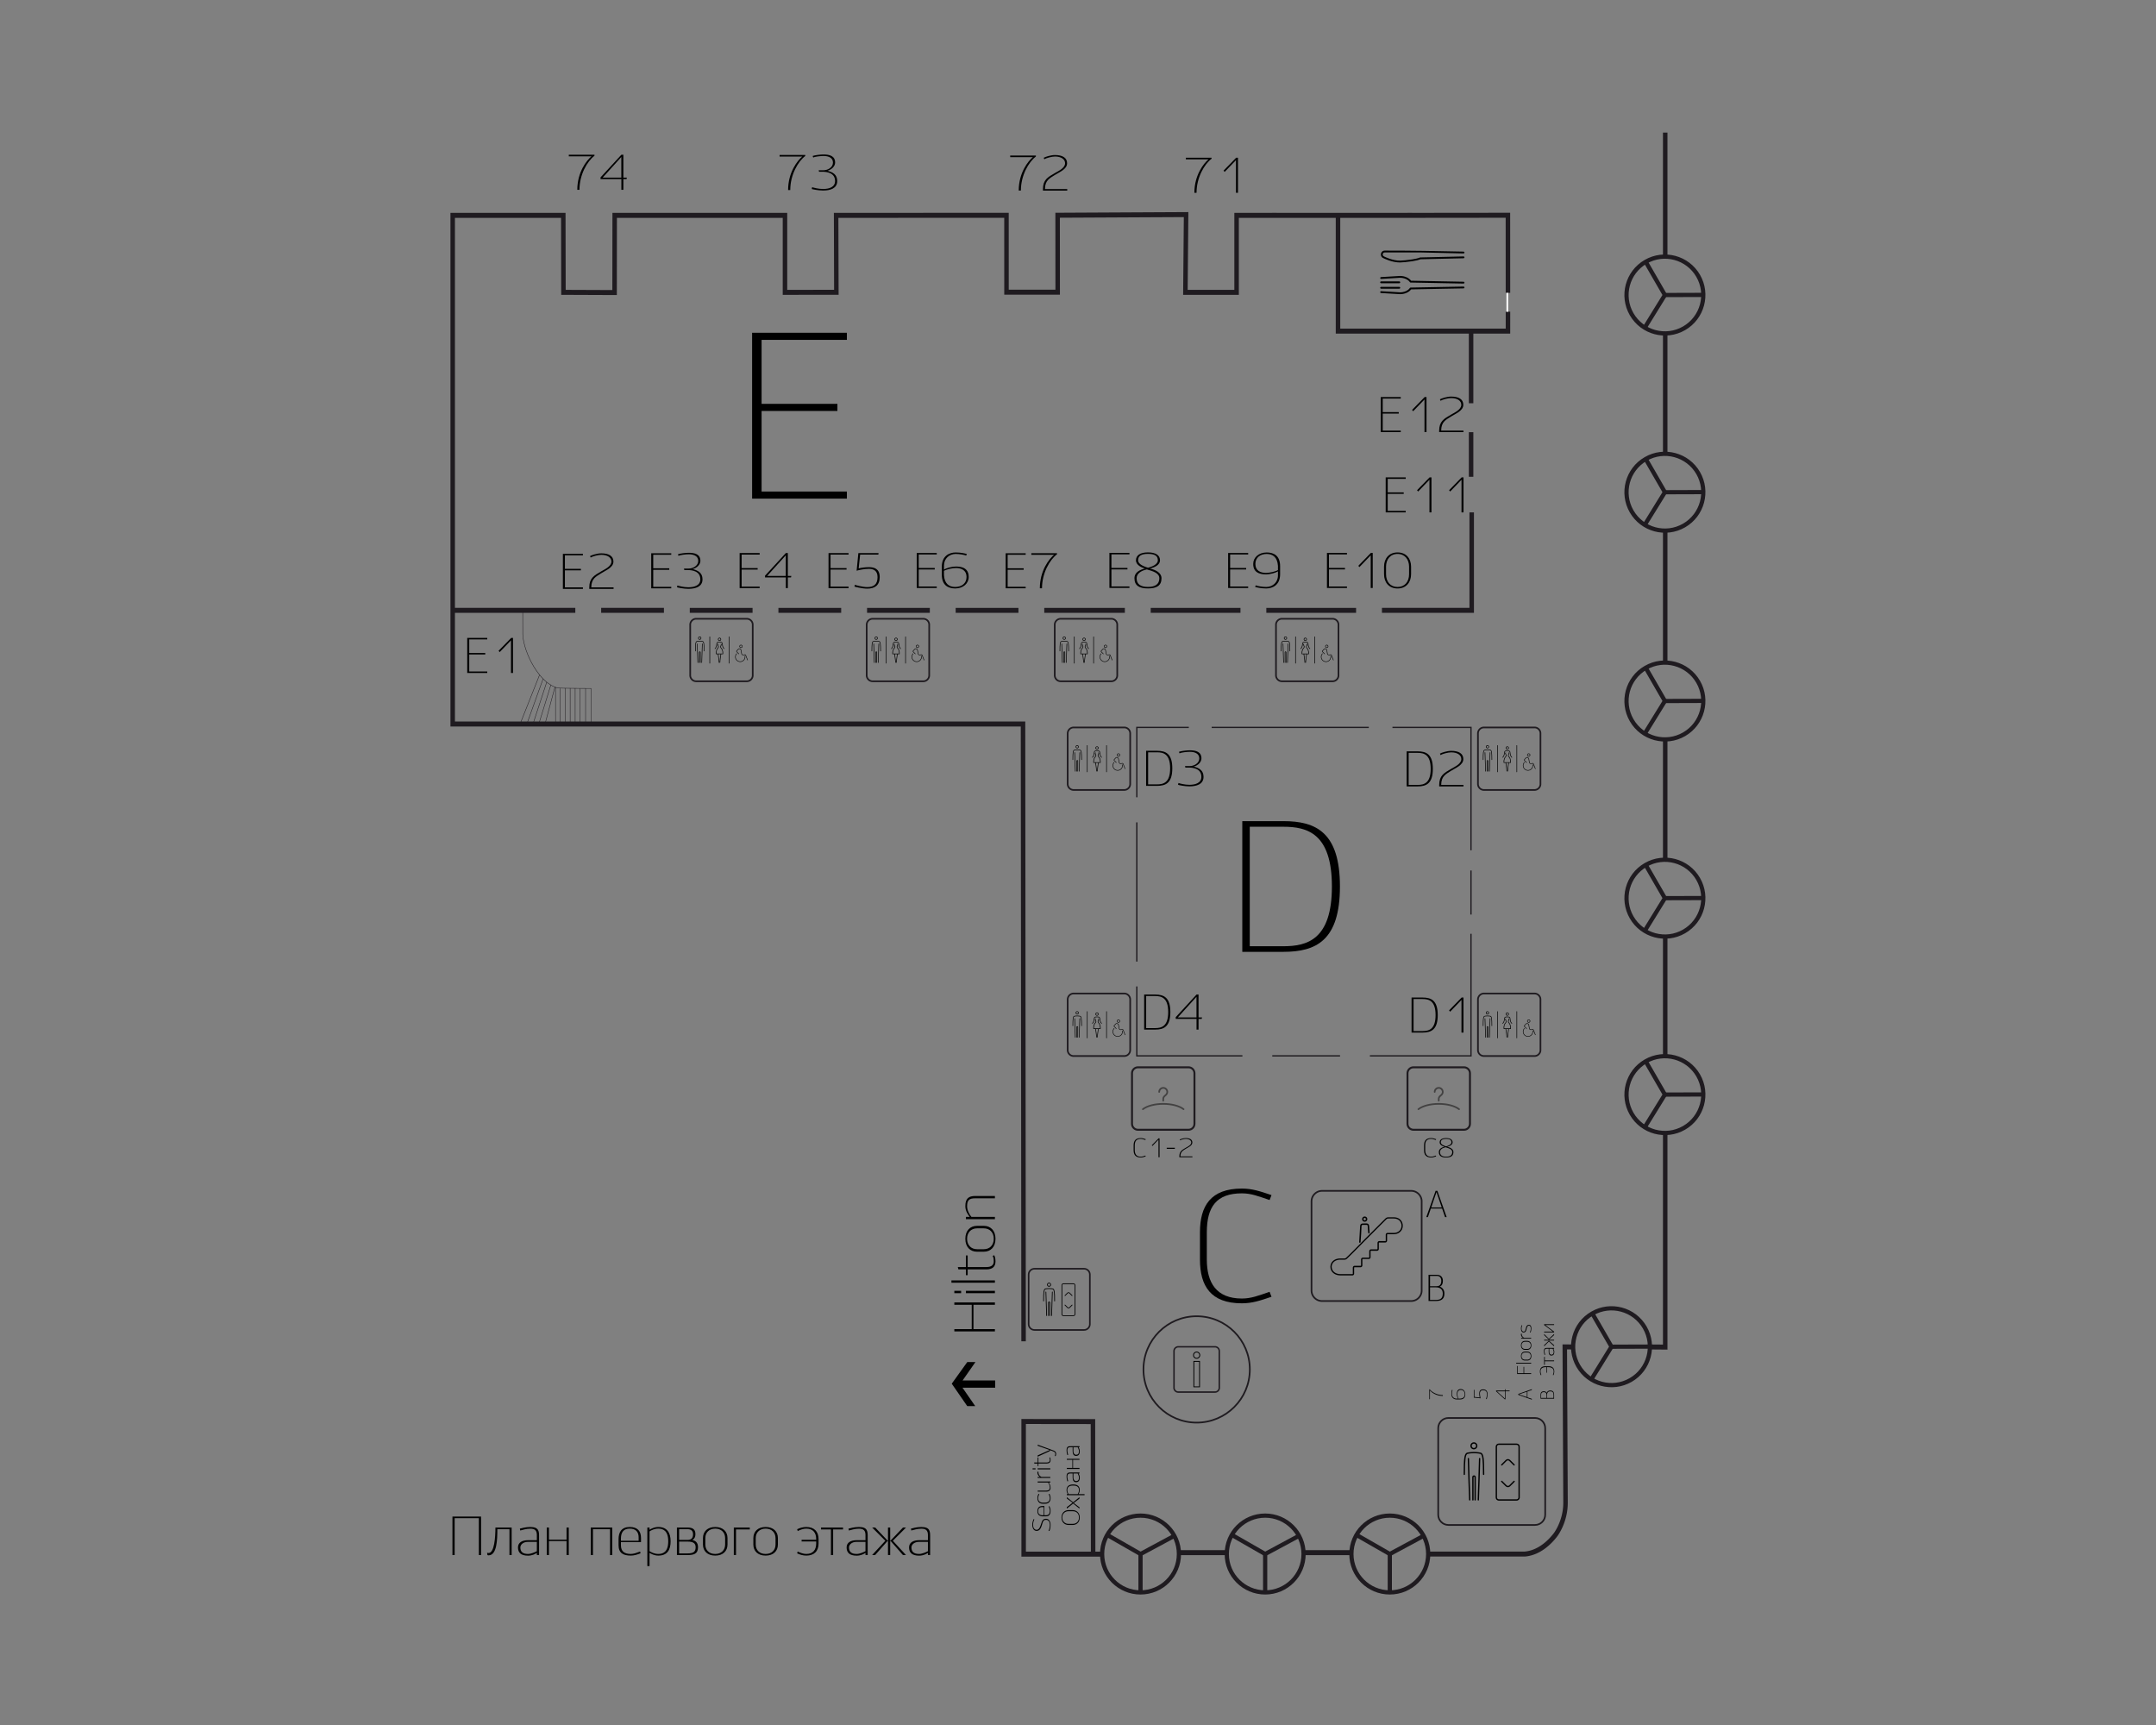<?xml version="1.0" encoding="UTF-8"?>
<!DOCTYPE svg PUBLIC "-//W3C//DTD SVG 1.1//EN" "http://www.w3.org/Graphics/SVG/1.1/DTD/svg11.dtd">
<!-- Creator: CorelDRAW X6 -->
<svg xmlns="http://www.w3.org/2000/svg" xml:space="preserve" width="2500mm" height="2000mm" version="1.1" style="shape-rendering:geometricPrecision; text-rendering:geometricPrecision; image-rendering:optimizeQuality; fill-rule:evenodd; clip-rule:evenodd"
viewBox="0 0 250000 200000"
 xmlns:xlink="http://www.w3.org/1999/xlink">
 <rect x="0" y="0" width="250000" height="200000" fill="#808080" stroke="none"/>
 <defs>
  <style type="text/css">
   <![CDATA[
    .str4 {stroke:#1F1B20;stroke-width:50}
    .str3 {stroke:#1F1B20;stroke-width:150}
    .str7 {stroke:#FEFEFE;stroke-width:200}
    .str6 {stroke:#1F1B20;stroke-width:182.74}
    .str2 {stroke:#1F1B20;stroke-width:192.96}
    .str5 {stroke:#1F1B20;stroke-width:192.98}
    .str1 {stroke:#1F1B20;stroke-width:228.14}
    .str0 {stroke:#1F1B20;stroke-width:488.98}
    .fil2 {fill:none}
    .fil5 {fill:none;fill-rule:nonzero}
    .fil4 {fill:black}
    .fil1 {fill:#1F1B20;fill-rule:nonzero}
    .fil3 {fill:#434242;fill-rule:nonzero}
    .fil0 {fill:black;fill-rule:nonzero}
   ]]>
  </style>
 </defs>
 <g id="Слой_x0020_1">
  <path class="fil0" d="M52719 180297l0 -4275 2808 0 0 4275 255 0 0 -4466 -3318 0 0 4466 255 0zm4728 -3190c0,1116 -121,2954 -798,2954 -63,0 -102,-13 -165,-26l38 262c38,19 83,32 127,32 977,0 1021,-1825 1021,-3031l1404 0 0 2999 255 0 0 -3190 -1882 0zm2877 344c249,-64 689,-210 1161,-210 511,0 766,185 766,727l0 606 -1021 0c-657,0 -1167,255 -1167,836 0,600 338,957 1167,957 491,0 862,-211 1021,-326l0 256 255 0 0 -2144c0,-593 -6,-1110 -1021,-1110 -555,0 -1033,153 -1205,191l44 217zm906 2718c-631,0 -893,-268 -893,-759 0,-268 262,-645 893,-645l1021 0 0 1085c-217,109 -683,319 -1021,319zm4466 -3062l0 1403 -2041 0 0 -1403 -256 0 0 3190 256 0 0 -1621 2041 0 0 1621 255 0 0 -3190 -255 0zm3062 3190l0 -2999 1978 0 0 2999 255 0 0 -3190 -2488 0 0 3190 255 0zm5468 -409c-408,153 -759,281 -1078,281 -740,0 -1149,-287 -1149,-1021l0 -351 2329 0 0 -478c0,-823 -427,-1276 -1308,-1276 -931,0 -1295,580 -1295,1403l0 702c0,913 542,1212 1423,1212 364,0 702,-108 1123,-261l-45 -211zm-2227 -1505c0,-740 326,-1149 1021,-1149 689,0 1034,364 1034,1021l0 383 -2055 0 0 -255zm3318 3190l0 -1532c185,115 549,319 1021,319 1046,0 1423,-676 1423,-1658 0,-1040 -453,-1659 -1423,-1659 -472,0 -836,204 -1021,319l0 -255 -255 0 0 4466 255 0zm1021 -4339c536,0 1148,224 1148,1468 0,1244 -612,1467 -1148,1467 -460,0 -804,-191 -1021,-319l0 -2297c223,-140 561,-319 1021,-319zm2156 3063l1219 0c721,0 1225,-122 1225,-906 0,-574 -326,-766 -651,-836 223,-128 351,-357 351,-670 0,-632 -383,-778 -919,-778l-1225 0 0 3190zm1225 -1563c676,0 944,204 944,657 0,555 -293,714 -950,714l-964 0 0 -1371 970 0zm-970 -192l0 -1244 970 0c453,0 645,223 645,587 0,434 -198,657 -645,657l-970 0zm2763 530c0,765 529,1288 1423,1288 893,0 1422,-523 1422,-1288l0 -740c0,-766 -529,-1289 -1422,-1289 -894,0 -1423,523 -1423,1289l0 740zm274 -740c0,-651 447,-1098 1149,-1098 708,0 1148,453 1148,1098l0 740c0,650 -440,1097 -1148,1097 -709,0 -1149,-447 -1149,-1097l0 -740zm3560 1965l0 -2967 1595 0 0 -223 -1850 0 0 3190 255 0zm2010 -1225c0,765 529,1288 1423,1288 893,0 1422,-523 1422,-1288l0 -740c0,-766 -529,-1289 -1422,-1289 -894,0 -1423,523 -1423,1289l0 740zm274 -740c0,-651 447,-1098 1149,-1098 708,0 1148,453 1148,1098l0 740c0,650 -440,1097 -1148,1097 -709,0 -1149,-447 -1149,-1097l0 -740zm7012 625c0,753 -383,1212 -1149,1212 -344,0 -682,-140 -1001,-281l-58 211c307,140 664,261 1059,261 906,0 1423,-510 1423,-1403l0 -511c0,-880 -510,-1403 -1423,-1403 -376,0 -759,108 -1059,261l64 211c287,-147 644,-281 995,-281 779,0 1149,472 1149,1212l0 83 -1691 0 0 192 1691 0 0 236zm561 -1627l1149 0 0 2967 255 0 0 -2967 1148 0 0 -223 -2552 0 0 223zm3228 121c249,-64 689,-210 1162,-210 510,0 765,185 765,727l0 606 -1021 0c-657,0 -1167,255 -1167,836 0,600 338,957 1167,957 492,0 862,-211 1021,-326l0 256 255 0 0 -2144c0,-593 -6,-1110 -1020,-1110 -556,0 -1034,153 -1206,191l44 217zm906 2718c-631,0 -893,-268 -893,-759 0,-268 262,-645 893,-645l1021 0 0 1085c-217,109 -683,319 -1021,319zm1793 -3062l1531 1531 -1537 1659 351 0 1435 -1627 58 0 0 1627 255 0 0 -1627 57 0 1423 1627 351 0 -1525 -1659 1531 -1531 -357 0 -1423 1499 -57 0 0 -1499 -255 0 0 1499 -58 0 -1423 -1499 -357 0zm4543 344c248,-64 689,-210 1161,-210 510,0 765,185 765,727l0 606 -1020 0c-658,0 -1168,255 -1168,836 0,600 338,957 1168,957 491,0 861,-211 1020,-326l0 256 256 0 0 -2144c0,-593 -7,-1110 -1021,-1110 -555,0 -1034,153 -1206,191l45 217zm906 2718c-632,0 -894,-268 -894,-759 0,-268 262,-645 894,-645l1020 0 0 1085c-217,109 -682,319 -1020,319z"/>
  <g id="_1055100336">
   <g>
    <path class="fil1" d="M66711 71055l-14219 0 0 -579 14219 0 0 579zm104131 -20950l0 5176 -521 0 0 -5176 521 0zm0 -11869l0 8519 -521 0 0 -8519 521 0zm-93855 32819l-7279 0 0 -579 7279 0 0 579zm115843 -18423l0 -13889 521 0 0 13889 -521 0zm0 24092l0 -15144 521 0 0 15144 -521 0zm0 22949l0 -14028 521 0 0 14028 -521 0zm0 22660l0 -13578 521 0 0 13578 -521 0zm0 33739l0 -24685 521 0 0 24685 0 0 -521 0zm0 113l0 -113 521 0 0 113 -263 289 -258 -289zm521 0l0 292 -263 -3 263 -289zm-2027 -305l1768 15 -4 579 -1768 -15 4 -579zm-9877 -8l889 8 -4 579 -889 -8 -258 -288 262 -291zm-262 291l-2 -293 264 2 -262 291zm86 18058l-86 -18058 521 -3 86 18057 0 1 -521 3zm521 -4l0 0 0 1 0 -1zm-1253 3953l-393 -380 0 0 19 -24 24 -32 27 -39 32 -46 34 -52 38 -58 40 -64 42 -70 44 -76 46 -82 47 -88 48 -93 49 -99 49 -103 49 -109 49 -114 48 -119 47 -124 46 -128 45 -133 42 -138 41 -142 37 -146 36 -150 32 -155 29 -158 25 -163 21 -165 17 -170 12 -173 7 -177 3 -180 521 -2 -3 199 -8 196 -14 191 -18 188 -24 183 -27 179 -32 174 -35 170 -39 166 -42 160 -44 156 -47 151 -48 146 -51 141 -51 135 -53 131 -53 124 -54 120 -54 113 -53 108 -53 103 -52 96 -50 90 -49 85 -47 78 -45 72 -42 65 -40 59 -36 53 -33 47 -30 39 -26 34 0 0zm-3741 2300l0 -579 -20 1 156 -17 153 -23 150 -30 147 -35 144 -40 141 -46 138 -51 135 -55 132 -60 128 -63 125 -67 122 -70 119 -72 115 -76 112 -78 109 -79 105 -81 102 -82 98 -83 95 -84 91 -83 87 -84 84 -82 80 -82 76 -81 72 -79 69 -76 64 -75 61 -72 57 -69 53 -65 48 -62 393 380 -52 66 -56 70 -61 74 -65 77 -69 80 -74 83 -78 85 -82 86 -86 89 -91 89 -94 91 -99 90 -103 91 -107 90 -111 90 -115 89 -119 87 -124 85 -127 83 -131 81 -136 78 -139 74 -143 70 -147 67 -151 62 -155 56 -158 52 -163 46 -166 40 -169 33 -174 26 -177 19 -19 1zm19 -1l-10 1 -9 0 19 -1zm-5124 -578l5105 0 0 579 -5105 0 0 0 0 -579zm-6086 0l6086 0 0 579 -6086 0 0 -579zm-28905 -165l5552 0 0 579 -5552 0 0 -579zm14453 0l5548 0 0 579 -5548 0 0 -579zm-32457 173l8948 0 0 579 -8948 0 -260 -290 260 -289zm0 579l-260 0 0 -290 260 290zm259 -15667l2 15377 -521 0 -2 -15377 261 -289 260 289zm-521 0l0 -290 261 1 -261 289zm8297 300l-8036 -10 0 -579 8036 10 261 289 -261 290zm0 -579l260 0 1 289 -261 -289zm-239 15657l-21 -15367 521 -1 21 15367 -521 1zm-7609 -96246l66 71567 -521 0 -66 -71567 261 -290 260 290zm-260 -290l260 0 0 290 -260 -290zm-66133 0l66133 0 0 579 -66133 0 -260 -289 260 -290zm0 579l-260 0 0 -289 260 289zm261 -25236l0 24947 -521 0 0 -24947 0 0 521 0zm0 -24946l0 24946 -521 0 0 -24946 0 0 521 0zm0 -9082l0 9082 -521 0 0 -9082 260 -289 261 289zm-521 0l0 -289 260 0 -260 289zm13086 290l-12826 0 0 -579 12826 0 260 289 -260 290zm0 -579l260 0 0 289 -260 -289zm-243 9217l-18 -8927 521 -1 18 8927 -261 290 -260 -289zm260 289l-259 -1 -1 -288 260 289zm5930 24l-5930 -24 2 -579 5930 24 259 290 -261 289zm261 -289l0 290 -261 -1 261 -289zm11 -8951l-11 8951 -521 -1 11 -8951 260 -289 261 290zm-521 -1l0 -289 260 0 -260 289zm1455 290l-1195 0 0 -579 1195 0 0 0 0 579zm3419 0l-3419 0 0 -579 3419 0 0 0 0 579zm15133 0l-15133 0 0 -579 15133 0 260 289 -260 290zm0 -579l260 0 0 289 -260 -289zm-261 9216l0 -8927 521 0 0 8927 -260 290 -261 -290zm261 290l-261 0 0 -290 261 290zm5957 -4l-5957 4 0 -579 5957 -4 261 288 -261 291zm261 -291l1 290 -262 1 261 -291zm-26 -8922l26 8922 -521 2 -26 -8923 261 -290 260 289zm-521 1l-1 -290 262 0 -261 290zm2593 289l-2332 0 0 -579 2332 0 0 0 0 579zm1798 0l-1798 0 0 -579 1798 0 0 579 0 0zm15623 -6l-15623 6 0 -579 15623 -6 260 290 -260 289zm0 -579l260 0 0 290 -260 -290zm-259 9205l-2 -8915 521 0 2 8915 -261 290 -260 -290zm260 290l-260 0 0 -290 260 290zm5935 0l-5935 0 0 -579 5935 0 261 289 -261 290zm261 -290l0 290 -261 0 261 -290zm-7 -8922l7 8922 -521 1 -7 -8923 260 -289 261 289zm-521 0l0 -288 260 -1 -260 289zm15158 213l-14896 76 -2 -578 14896 -76 262 292 -260 286zm-2 -578l264 -2 -2 294 -262 -292zm-339 9301l80 -9015 521 6 -80 9015 -261 287 -260 -293zm260 293l-263 0 3 -293 260 293zm5936 0l-5936 0 0 -579 5936 0 260 289 -260 290zm260 -290l0 290 -260 0 260 -290zm0 -8927l0 8927 -521 0 0 -8927 261 -289 260 289zm-521 0l0 -289 261 0 -261 289zm20351 290l-20090 0 0 -579 20090 0 260 289 -260 290zm260 -290l0 290 -260 0 260 -290zm0 -113l0 113 -521 0 0 -113 0 0 521 0zm0 -180l0 180 -521 0 0 -180 521 0zm11112 571l-11372 12 -1 -579 11372 -12 261 290 -260 289zm-1 -579l261 0 0 290 -261 -290zm-255 9286l-5 -8996 521 0 5 8996 -521 0zm0 4437l2 -2260 521 1 -2 2259 -260 289 -261 -289zm521 0l0 289 -260 0 260 -289zm-19967 -290l19707 0 0 579 -19707 0 -261 -289 261 -290zm0 579l-261 0 0 -289 261 289zm260 -14000l0 13711 -521 0 0 -13711 521 0zm-7376 -4l0 533 -521 0 0 -533 521 0zm12210 46090l0 0 0 0 0 0 0 -289 0 289zm10408 290l-10408 0 0 -579 10408 0 261 289 -261 290zm261 -290l0 290 -261 0 261 -290zm0 -11358l0 11358 -521 0 0 -11358 521 0zm-13667 11648l-10408 0 0 -579 10408 0 0 579zm-13406 0l-10408 0 0 -579 10408 0 0 579zm-13406 0l-9346 0 0 -579 9346 0 0 579zm-12339 0l-7280 0 0 -579 7280 0 0 579zm-10277 0l-7279 0 0 -579 7279 0 0 579zm-10277 0l-7279 0 0 -579 7279 0 0 579zm-10277 0l-7279 0 0 -579 7279 0 0 579zm105566 -46087l0 -9595 521 0 0 9595 0 0 -521 0zm0 4801l0 -4801 521 0 0 4801 -521 0zm521 -14396l0 14396 -521 0 0 -14396 521 0z"/>
   </g>
   <polygon class="fil0" points="88311,47648 97102,47648 97102,46823 88311,46823 88311,39406 98201,39406 98201,38582 87212,38582 87212,57812 98201,57812 98201,56988 88311,56988 "/>
   <path class="fil0" d="M144051 110358l4762 0c3788,0 6559,-1299 6559,-7576 0,-6278 -2771,-7577 -6559,-7577l-4762 0 0 15153zm4762 -14503c2728,0 5628,736 5628,6927 0,6190 -2900,6926 -5628,6926l-3896 0 0 -13853 3896 0z"/>
   <g id="_760720848">
    <path class="fil2 str0" d="M190829 123052c2129,-1229 4852,-499 6082,1630 1229,2129 499,4852 -1630,6081 -2129,1230 -4852,500 -6082,-1629 -1229,-2130 -499,-4852 1630,-6082z"/>
    <g>
     <path class="fil1" d="M192843 127030l-2226 -3855 424 -245 2226 3856 -4 250 -420 -6zm424 -244l73 126 -77 124 4 -250zm-2760 3782l2340 -3789 416 257 -2340 3789 -416 -257z"/>
    </g>
    <g>
     <polygon class="fil1" points="197509,127139 193056,127152 193054,126663 197507,126650 "/>
    </g>
   </g>
   <g>
    <path class="fil2 str0" d="M132250 184627c-2459,0 -4452,-1993 -4452,-4452 0,-2458 1993,-4452 4452,-4452 2459,0 4452,1994 4452,4452 0,2459 -1993,4452 -4452,4452z"/>
    <g>
     <path class="fil1" d="M132494 180175l0 4452 -489 0 0 -4452 129 -215 360 215zm-489 0l0 -146 129 -69 -129 215zm4282 -1895l-3921 2111 -232 -431 3921 -2111 232 431z"/>
    </g>
    <g>
     <polygon class="fil1" points="128508,177749 132372,179963 132128,180388 128265,178173 "/>
    </g>
   </g>
   <g>
    <path class="fil2 str0" d="M146703 184627c-2459,0 -4452,-1993 -4452,-4452 0,-2458 1993,-4452 4452,-4452 2458,0 4452,1994 4452,4452 0,2459 -1994,4452 -4452,4452z"/>
    <g>
     <path class="fil1" d="M146947 180175l0 4452 -489 0 0 -4452 129 -215 360 215zm-489 0l0 -146 129 -69 -129 215zm4281 -1895l-3920 2111 -232 -431 3921 -2111 231 431z"/>
    </g>
    <g>
     <polygon class="fil1" points="142961,177749 146824,179963 146581,180388 142718,178173 "/>
    </g>
   </g>
   <g>
    <path class="fil2 str0" d="M161155 184627c-2458,0 -4452,-1993 -4452,-4452 0,-2458 1994,-4452 4452,-4452 2459,0 4452,1994 4452,4452 0,2459 -1993,4452 -4452,4452z"/>
    <g>
     <path class="fil1" d="M161400 180175l0 4452 -489 0 0 -4452 129 -215 360 215zm-489 0l0 -146 129 -69 -129 215zm4281 -1895l-3921 2111 -231 -431 3920 -2111 232 431z"/>
    </g>
    <g>
     <polygon class="fil1" points="157414,177749 161277,179963 161034,180388 157171,178173 "/>
    </g>
   </g>
   <path class="fil0" d="M54410 75878l1858 0 0 -174 -1858 0 0 -1568 2090 0 0 -174 -2322 0 0 4064 2322 0 0 -174 -2090 0 0 -1974zm3403 -424l127 151 1312 -1364 0 3785 233 0 0 -4064 -215 0 -1457 1492z"/>
   <path class="fil0" d="M65504 66128l1858 0 0 -174 -1858 0 0 -1567 2090 0 0 -175 -2323 0 0 4065 2323 0 0 -175 -2090 0 0 -1974zm4221 -1974c-500,0 -1132,215 -1307,320l70 168c226,-145 865,-314 1237,-314 743,0 1173,331 1173,779 0,557 -755,888 -1173,1132 -842,487 -1394,789 -1394,1875l0 163 2816 0 0 -175 -2584 0c0,-1033 575,-1265 1162,-1643 493,-319 1405,-650 1405,-1352 0,-651 -552,-953 -1405,-953z"/>
   <path class="fil0" d="M75746 66065l1858 0 0 -175 -1858 0 0 -1567 2090 0 0 -175 -2323 0 0 4065 2323 0 0 -174 -2090 0 0 -1974zm2758 2026c69,29 766,180 1306,180 853,0 1649,-250 1649,-1103 0,-767 -534,-1028 -1138,-1191 505,-127 894,-534 894,-946 0,-772 -644,-941 -1347,-941 -383,0 -1016,82 -1260,175l70 180c226,-117 888,-180 1190,-180 639,0 1097,238 1097,766 0,575 -621,888 -1097,888l-557 0 40 175 413 0c383,0 1445,69 1445,1074 0,714 -691,923 -1399,923 -540,0 -1132,-163 -1260,-209l-46 209z"/>
   <path class="fil0" d="M85996 66038l1858 0 0 -174 -1858 0 0 -1567 2091 0 0 -175 -2323 0 0 4065 2323 0 0 -175 -2091 0 0 -1974zm5127 -1916l-2415 2625 0 197 2415 0 0 1243 232 0 0 -1243 366 0 41 -168 -407 0 0 -2654 -232 0zm-6 262l0 2392 -2165 0 2165 -2392z"/>
   <path class="fil0" d="M96305 66041l1858 0 0 -174 -1858 0 0 -1568 2090 0 0 -174 -2322 0 0 4065 2322 0 0 -175 -2090 0 0 -1974zm2775 1969c70,29 883,238 1481,238 853,0 1446,-360 1446,-1342 0,-981 -656,-1149 -1260,-1149 -401,0 -935,75 -1179,145l169 -1603 2113 0 23 -174 -2340 0 -203 2044c279,-87 929,-215 1417,-215 418,0 1010,116 1010,952 0,877 -470,1162 -1196,1162 -557,0 -1306,-221 -1434,-267l-47 209z"/>
   <path class="fil0" d="M106533 66027l1858 0 0 -174 -1858 0 0 -1568 2090 0 0 -174 -2323 0 0 4064 2323 0 0 -174 -2090 0 0 -1974zm2676 609c0,1255 772,1591 1556,1591 918,0 1562,-575 1562,-1335 0,-743 -412,-1074 -1010,-1173 -151,-23 -314,-35 -482,-35 -459,0 -1121,186 -1376,354l0 -464c0,-830 639,-1347 1358,-1347 436,0 1005,99 1220,186l69 -180c-185,-64 -685,-180 -1289,-180 -725,0 -1608,389 -1608,1654l0 929zm250 -452c296,-175 987,-326 1382,-326 656,0 1236,267 1236,1034 0,755 -580,1161 -1312,1161 -737,0 -1248,-389 -1306,-1376l0 -493z"/>
   <path class="fil0" d="M116843 66059l1857 0 0 -174 -1857 0 0 -1568 2090 0 0 -174 -2323 0 0 4064 2323 0 0 -174 -2090 0 0 -1974zm3982 2148c0,-1759 900,-3310 1742,-3948l0 -116 -2978 0 0 185 2630 0c-552,453 -1643,1824 -1643,3879l249 0z"/>
   <path class="fil0" d="M132672 119373l1278 0c1016,0 1759,-348 1759,-2032 0,-1684 -743,-2032 -1759,-2032l-1278 0 0 4064zm1278 -3890c731,0 1509,198 1509,1858 0,1661 -778,1858 -1509,1858l-1046 0 0 -3716 1046 0zm4795 -174l-2415 2624 0 198 2415 0 0 1242 233 0 0 -1242 365 0 41 -168 -406 0 0 -2654 -233 0zm-5 261l0 2393 -2166 0 2166 -2393z"/>
   <path class="fil0" d="M142641 66027l1858 0 0 -174 -1858 0 0 -1568 2091 0 0 -174 -2323 0 0 4064 2323 0 0 -174 -2091 0 0 -1974zm5795 -383c0,-1255 -772,-1591 -1556,-1591 -918,0 -1562,575 -1562,1335 0,929 644,1208 1492,1208 459,0 1121,-186 1376,-354l0 464c0,842 -644,1347 -1358,1347 -436,0 -1005,-99 -1220,-186l-69 180c185,64 685,180 1289,180 725,0 1608,-389 1608,-1654l0 -929zm-250 452c-296,175 -987,326 -1382,326 -656,0 -1236,-268 -1236,-1034 0,-755 580,-1161 1312,-1161 737,0 1236,401 1306,1376l0 493z"/>
   <path class="fil0" d="M154100 66023l1858 0 0 -174 -1858 0 0 -1568 2090 0 0 -174 -2322 0 0 4064 2322 0 0 -174 -2090 0 0 -1974zm3403 -424l127 151 1312 -1365 0 3786 233 0 0 -4064 -215 0 -1457 1492zm2984 975c0,929 551,1655 1568,1655 1016,0 1567,-731 1567,-1655l0 -876c0,-924 -551,-1649 -1567,-1649 -1017,0 -1568,731 -1568,1654l0 871zm1568 -2351c841,0 1335,639 1335,1480l0 871c0,865 -494,1481 -1335,1481 -842,0 -1336,-616 -1336,-1481l0 -876c0,-836 494,-1475 1336,-1475z"/>
   <path class="fil0" d="M160912 57260l1858 0 0 -174 -1858 0 0 -1568 2090 0 0 -174 -2322 0 0 4064 2322 0 0 -174 -2090 0 0 -1974zm3402 -424l128 151 1312 -1365 0 3786 232 0 0 -4064 -214 0 -1458 1492zm3716 0l128 151 1312 -1365 0 3786 232 0 0 -4064 -214 0 -1458 1492z"/>
   <path class="fil0" d="M160336 47952l1858 0 0 -174 -1858 0 0 -1568 2090 0 0 -174 -2322 0 0 4064 2322 0 0 -174 -2090 0 0 -1974zm3402 -424l128 151 1312 -1364 0 3785 233 0 0 -4064 -215 0 -1458 1492zm4535 -1550c-499,0 -1132,215 -1306,319l69 169c227,-146 865,-314 1237,-314 743,0 1173,331 1173,778 0,557 -755,888 -1173,1132 -842,488 -1394,790 -1394,1876l0 162 2816 0 0 -174 -2583 0c0,-1033 575,-1266 1161,-1643 493,-319 1405,-650 1405,-1353 0,-650 -552,-952 -1405,-952z"/>
   <path class="fil0" d="M67191 22006c0,-1759 900,-3309 1742,-3948l0 -116 -2978 0 0 186 2630 0c-552,453 -1643,1823 -1643,3878l249 0zm4860 -4064l-2415 2624 0 198 2415 0 0 1242 232 0 0 -1242 366 0 41 -168 -407 0 0 -2654 -232 0zm-6 261l0 2393 -2165 0 2165 -2393z"/>
   <path class="fil0" d="M91635 22033c0,-1760 899,-3310 1741,-3949l0 -116 -2978 0 0 186 2630 0c-552,453 -1643,1823 -1643,3879l250 0zm2490 -122c70,29 767,180 1307,180 853,0 1649,-250 1649,-1104 0,-766 -535,-1027 -1138,-1190 505,-128 894,-534 894,-946 0,-772 -645,-941 -1347,-941 -383,0 -1016,81 -1260,174l70 180c226,-116 888,-180 1190,-180 638,0 1097,238 1097,767 0,575 -621,888 -1097,888l-558 0 41 174 412 0c383,0 1446,70 1446,1074 0,715 -691,924 -1399,924 -540,0 -1132,-163 -1260,-209l-47 209z"/>
   <path class="fil0" d="M118376 22096c0,-1759 900,-3309 1742,-3948l0 -116 -2979 0 0 186 2630 0c-551,453 -1643,1823 -1643,3878l250 0zm3954 -4122c-500,0 -1132,215 -1307,319l70 169c227,-145 865,-314 1237,-314 743,0 1173,331 1173,778 0,558 -755,889 -1173,1132 -842,488 -1394,790 -1394,1876l0 162 2816 0 0 -174 -2583 0c0,-1033 574,-1266 1161,-1643 493,-319 1405,-650 1405,-1353 0,-650 -552,-952 -1405,-952z"/>
   <path class="fil0" d="M138744 22352c0,-1759 900,-3310 1742,-3948l0 -116 -2979 0 0 185 2631 0c-552,453 -1644,1824 -1644,3879l250 0zm3135 -2572l128 151 1312 -1365 0 3786 232 0 0 -4064 -214 0 -1458 1492z"/>
   <path class="fil0" d="M147216 149777c-1311,444 -2124,776 -3215,776 -2956,0 -4064,-1829 -4064,-4526l0 -3141c0,-2975 1127,-4527 4064,-4527 1091,0 1904,333 3215,776l222 -573c-1312,-443 -2236,-757 -3437,-757 -3621,0 -4859,2014 -4859,5081l0 3141c0,3067 1238,5081 4859,5081 1201,0 2125,-314 3437,-758l-222 -573z"/>
   <path class="fil0" d="M165648 150842l869 0c795,0 969,-404 969,-869 0,-387 -187,-669 -535,-804 252,-96 361,-335 361,-665 0,-461 -282,-704 -717,-704l-947 0 0 3042zm174 -1586l695 0c356,0 782,143 782,717 0,578 -300,739 -782,739l-695 0 0 -1456zm773 -1326c352,0 530,222 530,574 0,539 -304,621 -530,621l-773 0 0 -1195 773 0z"/>
   <path class="fil0" d="M167560 141112l187 0 -1074 -3042 -208 0 -1078 3042 187 0 339 -990 1308 0 339 990zm-991 -2898l608 1777 -1216 0 608 -1777z"/>
   <g>
    <path class="fil3" d="M134511 126598c0,54 -43,98 -97,98 -54,0 -97,-44 -97,-98 0,-156 63,-297 166,-400l6 -6c102,-99 241,-160 394,-160 156,0 298,64 401,166 102,103 165,244 165,400 0,93 -24,178 -65,255 -44,83 -107,154 -179,211 -67,53 -126,107 -167,163 -35,51 -58,105 -58,168l0 215c0,53 -43,97 -97,97 -54,0 -97,-44 -97,-97l0 -215c0,-107 36,-198 94,-280 54,-75 126,-140 204,-203 53,-42 99,-93 130,-150 26,-49 41,-104 41,-164 0,-102 -42,-195 -109,-262 -67,-68 -160,-109 -263,-109 -100,0 -192,39 -259,104l-4 5c-67,67 -109,160 -109,262zm2790 1929c42,33 50,94 17,136 -33,42 -94,49 -136,16 -229,-179 -563,-330 -964,-435 -392,-103 -847,-161 -1335,-161 -487,0 -943,58 -1335,161 -401,105 -735,256 -964,435 -42,33 -103,26 -136,-16 -33,-42 -25,-103 17,-136 250,-196 608,-359 1035,-471 408,-107 881,-168 1383,-168 503,0 975,61 1383,168 428,112 785,275 1035,471z"/>
    <path class="fil2 str1" d="M131951 123745l5864 0c379,0 689,310 689,689l0 5864c0,379 -310,689 -689,689l-5864 0c-379,0 -689,-310 -689,-689l0 -5864c0,-379 310,-689 689,-689z"/>
   </g>
   <g>
    <g>
     <path class="fil4" d="M170268 169033c-42,0 -76,34 -76,76 0,396 145,4616 151,4795 2,42 35,74 76,74 1,0 2,0 3,0 42,-1 75,-37 74,-79 -2,-44 -152,-4396 -152,-4790 0,-42 -34,-76 -76,-76z"/>
     <path class="fil4" d="M170921 171058c-122,0 -207,90 -207,220l0 2625c0,42 35,76 77,76 42,0 76,-34 76,-76l0 -2625c0,-61 31,-68 54,-68 15,0 54,0 54,68l0 2625c0,42 34,76 76,76 42,0 76,-34 76,-76l0 -2625c0,-130 -85,-220 -206,-220z"/>
     <path class="fil4" d="M171571 169033c-42,0 -76,34 -76,76 0,394 -150,4746 -152,4790 -1,42 32,78 74,79 1,0 1,0 2,0 41,0 75,-32 76,-74 7,-179 152,-4399 152,-4795 0,-42 -34,-76 -76,-76z"/>
     <path class="fil4" d="M171814 168479c-111,-105 -655,-139 -900,-139 -246,0 -789,34 -900,139 -209,197 -296,583 -296,2463 0,42 34,76 76,76 42,0 76,-34 76,-76 0,-1790 84,-2197 248,-2352 49,-38 413,-98 796,-98 382,0 746,60 795,98 165,155 248,562 248,2352 0,42 34,76 76,76 42,0 77,-34 77,-76 0,-1880 -88,-2266 -296,-2463z"/>
     <path class="fil4" d="M170905 167375c140,2 254,117 254,257 0,140 -114,254 -254,256 -140,-2 -253,-116 -253,-256 0,-140 113,-255 253,-257zm0 665c0,0 0,0 0,0 0,0 0,0 0,0 0,0 0,0 0,0 0,0 1,0 1,0 223,-2 405,-185 405,-408 0,-224 -182,-407 -405,-409 0,0 -1,0 -1,0 0,0 0,0 0,0 0,0 0,0 0,0 0,0 -1,0 -1,0 -223,2 -405,185 -405,409 0,223 182,406 406,408z"/>
     <path class="fil4" d="M175109 169275c-69,-69 -160,-107 -257,-107 -98,0 -189,38 -258,107l-516 516c-30,30 -30,78 0,108 29,30 77,30 107,0l517 -517c40,-40 93,-61 150,-61 56,0 110,21 149,61l517 517c15,15 34,22 54,22 19,0 39,-7 53,-22 30,-30 30,-78 0,-108l-516 -516z"/>
     <path class="fil4" d="M175518 171699l-517 517c-39,40 -93,61 -149,61 -57,0 -110,-21 -150,-61l-517 -517c-30,-30 -78,-30 -107,0 -30,30 -30,78 0,108l516 516c69,69 160,107 258,107 97,0 188,-38 257,-107l516 -516c30,-30 30,-78 0,-108 -29,-30 -77,-30 -107,0z"/>
     <path class="fil4" d="M176073 173622c0,116 -95,211 -212,211l-2065 0c-116,0 -211,-95 -211,-211l0 -5891c0,-117 95,-212 211,-212l2065 0c117,0 212,95 212,212l0 5891zm-212 -6255l-2065 0c-200,0 -364,163 -364,364l0 5891c0,200 164,364 364,364l2065 0c201,0 364,-164 364,-364l0 -5891c0,-201 -163,-364 -364,-364z"/>
    </g>
    <path class="fil2 str2" d="M167949 164402l10045 0c649,0 1180,531 1180,1180l0 10045c0,649 -531,1180 -1180,1180l-10045 0c-649,0 -1180,-531 -1180,-1180l0 -10045c0,-649 531,-1180 1180,-1180z"/>
   </g>
   <g>
    <path class="fil4" d="M161589 142948l31 0 0 2c194,-7 355,-53 485,-126 158,-89 269,-218 336,-365 24,-53 43,-109 55,-167 13,-58 20,-118 20,-176 0,-59 -6,-119 -17,-177 -12,-57 -29,-114 -53,-168 -62,-145 -167,-274 -314,-363 -133,-81 -300,-130 -500,-131 -66,0 -138,-1 -210,-2l-20 0c-147,-3 -294,-5 -440,2 -18,1 -36,4 -55,8 -19,5 -37,11 -55,18 -17,8 -34,17 -49,26 -14,10 -28,21 -39,32l-2282 2281c-250,250 -499,503 -748,756l-387 393 -284 287c-95,95 -190,190 -286,285 -96,95 -193,190 -289,283 -98,96 -196,190 -292,280 -8,9 -18,17 -28,26 -10,8 -21,16 -31,23 -11,7 -22,14 -33,21 -10,5 -22,12 -33,17 -13,6 -26,11 -39,16 -11,4 -25,8 -38,11 -14,3 -27,6 -39,8 -13,1 -26,2 -39,2l-489 0c-231,0 -423,47 -575,126 -167,87 -286,213 -357,355 -27,53 -47,108 -60,165 -14,58 -21,117 -21,175 0,59 6,118 20,176 13,57 32,113 58,167 71,147 191,278 359,370 147,80 331,131 552,137l0 -3 1416 0c7,0 13,-1 19,-3 5,-2 10,-5 14,-10l2 -2c4,-2 7,-7 9,-13 3,-6 4,-13 4,-20l0 -703c0,-26 5,-51 16,-76 9,-24 24,-47 42,-69l2 -2c18,-18 40,-33 65,-44 24,-10 49,-15 77,-15l704 0c7,0 14,-1 19,-3 5,-2 11,-5 15,-10l2 -2c3,-3 6,-8 9,-13 2,-5 4,-11 4,-15l0 -703c0,-29 5,-56 15,-79 10,-25 24,-45 43,-63 19,-19 42,-34 67,-44 24,-10 49,-15 76,-15l703 0c6,0 12,-2 18,-5 5,-2 11,-6 16,-10 4,-5 8,-10 10,-15 2,-6 3,-12 3,-19l0 -706c0,-26 6,-52 16,-76 10,-24 24,-47 42,-69l2 -2c18,-18 41,-34 66,-44 23,-10 49,-15 76,-15l707 -1c7,0 13,0 19,-3 5,-1 10,-5 15,-10l2 -1c3,-3 6,-8 8,-14 3,-6 4,-13 4,-20l0 -703c0,-26 6,-51 16,-76 9,-23 24,-46 42,-69l2 -2c18,-18 41,-33 65,-44 24,-10 50,-15 77,-15l705 0c7,0 13,-1 19,-3 5,-2 10,-5 14,-10l2 -2c3,-3 6,-7 9,-13 2,-5 4,-11 4,-15l0 -703c0,-29 5,-56 15,-79 10,-24 25,-45 43,-63 19,-18 42,-33 67,-44 24,-9 49,-15 76,-15l703 0zm-3502 -932l-88 2c-23,1 -42,5 -57,12 -14,6 -25,14 -33,24l-2 3c-9,12 -15,27 -20,45 -5,20 -8,43 -10,68 -32,601 -57,1236 -110,1832 -3,43 -25,73 -53,86 -11,5 -23,7 -35,7 -12,-1 -24,-4 -35,-11 -25,-15 -42,-46 -40,-95l110 -1827c2,-40 8,-77 18,-111 10,-35 25,-66 45,-94l3 -4c24,-29 52,-53 88,-70 34,-16 76,-26 124,-29 80,-4 165,-5 248,-5 79,-2 158,-4 233,-2 48,1 89,11 124,26 36,16 65,39 89,68l3 5c21,27 37,58 47,92 11,34 17,71 20,111l58 752c3,48 -15,80 -39,95 -11,7 -23,11 -35,12 -12,0 -24,-2 -35,-7 -28,-12 -51,-41 -54,-84 -29,-244 -38,-509 -58,-756 -2,-26 -5,-49 -11,-68 -5,-18 -12,-34 -21,-45l-2 -3c-8,-10 -19,-18 -33,-24 -16,-6 -35,-10 -58,-11 -63,1 -328,14 -381,6zm126 -974c40,-4 80,0 118,11 38,12 74,31 105,55 30,25 56,56 76,92 18,34 31,72 35,113 4,40 0,80 -11,117 -11,39 -30,75 -55,105 -25,31 -56,57 -92,76 -33,19 -72,31 -113,35 -41,5 -81,0 -118,-10 -38,-12 -74,-31 -105,-56 -31,-25 -57,-55 -76,-91 -19,-34 -31,-72 -35,-113 -4,-40 0,-80 11,-118 11,-38 30,-74 55,-105 25,-30 56,-56 91,-75 34,-19 73,-31 114,-36zm120 194c-15,-12 -31,-20 -49,-26 -17,-5 -35,-7 -54,-5 -19,2 -37,8 -52,17 -17,8 -31,20 -43,35 -11,14 -20,30 -25,48 -5,17 -7,35 -5,54 2,19 8,37 16,52 9,16 21,31 35,42 14,11 31,20 49,26 17,4 35,6 54,4 19,-2 36,-7 52,-16 17,-9 31,-21 42,-35 12,-14 21,-30 26,-48 5,-17 7,-35 5,-54 -2,-19 -8,-37 -16,-52 -9,-17 -21,-31 -35,-42zm3290 1860l-3 1 0 3c-243,6 -490,1 -734,1 -7,0 -15,1 -21,3 -4,2 -7,5 -10,8l-5 5c-3,2 -5,6 -7,11 -3,6 -4,14 -4,21l0 703c0,26 -6,52 -16,76 -11,25 -26,48 -44,66 -18,20 -40,37 -64,48 -24,11 -50,16 -78,16l-705 0c-7,0 -13,1 -19,3 -5,2 -10,6 -14,10l-3 3c-3,3 -6,6 -8,11 -2,5 -4,11 -4,16l0 703c0,29 -5,59 -16,85 -10,26 -25,50 -43,68 -18,20 -39,34 -63,44 -24,10 -52,15 -80,15l-707 0c-7,0 -13,1 -19,3 -5,2 -9,5 -14,10l-3 3c-3,2 -6,6 -8,10 -2,6 -4,12 -4,17l1 706c0,27 -5,53 -16,77 -10,25 -25,47 -43,66 -19,18 -42,33 -67,44 -23,9 -49,15 -76,15l-703 0c-7,0 -15,1 -21,3 -4,2 -7,4 -10,8l-5 5c-3,2 -5,6 -7,11 -3,6 -4,14 -4,21l0 703c0,26 -6,52 -16,76 -11,25 -26,48 -44,66 -18,20 -40,36 -64,47 -24,11 -51,17 -79,17l-704 0c-7,0 -14,1 -19,3 -5,2 -10,5 -14,10l-4 3c-2,2 -5,6 -7,10 -2,6 -4,12 -4,17l0 703c0,29 -5,55 -15,78 -10,24 -25,46 -44,64 -18,20 -40,35 -63,44 -25,10 -52,15 -80,15l-1416 0 0 -3c-249,-7 -458,-65 -625,-157 -195,-107 -335,-261 -418,-433 -31,-64 -54,-131 -70,-199 -15,-68 -23,-138 -23,-208 1,-71 9,-141 25,-209 16,-67 40,-133 72,-196 84,-168 223,-317 417,-419 172,-90 388,-144 646,-144l489 0 21 -2 23 -3 23 -8 26 -10 22 -12 22 -14 22 -16 20 -18c100,-94 196,-187 291,-279 96,-94 192,-188 287,-282 96,-95 191,-190 286,-285l284 -286 387 -393c248,-253 497,-506 748,-757l2282 -2280c19,-19 40,-36 62,-51 23,-15 47,-28 72,-39 26,-11 52,-20 79,-26 27,-6 55,-10 82,-11 149,-8 300,-5 451,-3l16 0c62,1 123,2 210,2 231,1 424,59 578,153 173,106 298,258 372,430 27,63 47,129 61,197 13,67 20,137 20,206 -1,70 -9,140 -23,208 -15,67 -36,132 -65,196 -79,173 -210,326 -396,431 -150,85 -335,139 -556,145z"/>
    <g>
     <path class="fil1" d="M163636 138167l-10342 0 0 -193 10342 0 0 0 0 193zm1311 1118l-193 0 0 0 -2 -57 -4 -57 -7 -56 -10 -54 -12 -54 -16 -53 -17 -52 -20 -51 -23 -49 -25 -49 -27 -46 -29 -46 -31 -44 -33 -42 -36 -41 -37 -39 -39 -37 -40 -35 -43 -33 -44 -32 -45 -29 -47 -27 -48 -24 -49 -23 -51 -20 -52 -18 -53 -15 -54 -12 -55 -10 -55 -7 -57 -5 -57 -1 0 -193 67 2 66 5 66 8 64 12 63 14 63 18 60 21 60 23 58 27 57 29 54 31 54 35 51 36 50 39 47 42 46 43 43 46 41 47 39 50 37 51 34 53 32 55 29 57 26 58 24 59 21 61 17 62 15 64 12 64 8 66 5 66 2 67 0 0zm-193 10342l0 -10342 193 0 0 10342 0 0 -193 0zm-1118 1311l0 -193 0 0 57 -1 57 -4 55 -8 55 -9 54 -13 53 -15 52 -18 51 -20 49 -22 48 -25 47 -27 45 -29 44 -31 43 -34 40 -35 39 -37 37 -39 36 -41 33 -42 31 -44 29 -45 27 -47 25 -48 23 -50 20 -51 17 -51 16 -53 12 -54 10 -55 7 -56 4 -56 2 -58 193 0 -2 67 -5 67 -8 65 -12 65 -15 63 -17 62 -21 61 -24 60 -26 58 -29 56 -32 55 -34 53 -37 52 -39 49 -41 48 -43 45 -46 44 -47 41 -50 39 -51 37 -54 34 -54 31 -57 30 -58 26 -60 23 -60 21 -63 18 -63 15 -64 11 -66 9 -66 5 -67 1 0 0zm-10342 -193l10342 0 0 193 -10342 0 0 0 0 -193zm-1312 -1118l193 0 0 0 2 58 4 56 7 56 10 55 13 54 15 53 18 51 20 51 22 50 25 48 27 47 29 45 31 44 34 42 35 41 37 39 39 37 41 35 42 34 44 31 45 29 47 27 48 25 50 22 50 20 52 18 53 15 54 13 55 9 56 8 56 4 58 1 0 193 -68 -1 -66 -5 -65 -9 -65 -11 -63 -15 -62 -18 -61 -21 -60 -23 -58 -26 -56 -30 -55 -31 -53 -34 -52 -37 -49 -39 -48 -41 -45 -44 -44 -45 -41 -48 -39 -49 -37 -52 -34 -53 -32 -55 -29 -56 -26 -58 -24 -60 -20 -61 -18 -62 -15 -63 -11 -65 -9 -65 -5 -67 -2 -67 0 0zm193 -10342l0 10342 -193 0 0 -10342 0 0 193 0zm1119 -1311l0 193 0 0 -58 1 -56 5 -56 7 -55 10 -54 12 -53 15 -52 18 -50 20 -50 23 -48 24 -47 27 -45 29 -44 32 -42 33 -41 35 -39 37 -37 39 -35 41 -34 42 -31 44 -29 46 -27 46 -25 49 -22 49 -20 51 -18 52 -15 53 -13 54 -10 54 -7 56 -4 57 -2 57 -193 0 2 -67 5 -66 9 -66 11 -64 15 -64 18 -62 20 -61 24 -59 26 -58 29 -57 32 -55 34 -53 37 -51 39 -50 41 -47 44 -46 45 -43 48 -42 49 -39 52 -36 53 -35 55 -31 56 -29 58 -27 60 -23 61 -21 62 -18 63 -14 65 -12 65 -8 66 -5 68 -2 0 0z"/>
    </g>
   </g>
   <path class="fil0" d="M110660 151277l2017 0 0 2823 -2017 0 0 269 4706 0 0 -269 -2487 0 0 -2823 2487 0 0 -269 -4706 0 0 269zm1345 -1345l3361 0 0 -269 -3361 0 0 269zm-1345 0l787 0 0 -269 -787 0 0 269zm4706 -1479l-5042 0 0 269 5042 0 0 -269zm-3160 -605l0 -672 2152 0c726,0 1075,-309 1075,-941 0,-410 -107,-625 -148,-699l-181 74c54,107 127,248 127,625 0,349 -161,672 -873,672l-2152 0 0 -1344 -201 0 0 1344 -941 0 67 269 874 0 0 672 201 0zm1869 -2722c807,0 1358,-558 1358,-1499 0,-942 -551,-1500 -1358,-1500l-780 0c-806,0 -1358,558 -1358,1500 0,941 552,1499 1358,1499l780 0zm-780 -289c-685,0 -1156,-471 -1156,-1210 0,-747 477,-1211 1156,-1211l780 0c686,0 1156,464 1156,1211 0,746 -470,1210 -1156,1210l-780 0zm2071 -6172l-2286 0c-746,0 -1143,276 -1143,1183 0,558 323,1002 505,1237l-437 0 0 269 3361 0 0 -269 -2723 0c-222,-235 -504,-759 -504,-1223 0,-740 276,-928 941,-928l2286 0 0 -269z"/>
   <path class="fil0" d="M110361 160428c599,881 1198,1740 1797,2599 267,0 663,0 926,0 -495,-700 -986,-1416 -1478,-2135l3790 0 0 -838 -3779 0c497,-703 995,-1419 1491,-2135 -271,0 -671,0 -946,0 -603,836 -1202,1672 -1801,2509z"/>
   <path class="fil2 str3" d="M140502 84336l18217 0m-26898 8103l0 -8103 6027 0m9679 38084l7858 0m-23564 -27072l0 16139m0 2881l0 8052 12244 0m14782 0l11722 0 0 -14156m0 -7336l0 5105 0 0m-9106 -21697l9106 0 0 14245"/>
   <g>
    <path class="fil2 str0" d="M190829 100279c2129,-1229 4852,-500 6082,1630 1229,2129 499,4852 -1630,6081 -2129,1230 -4852,500 -6082,-1629 -1229,-2130 -499,-4852 1630,-6082z"/>
    <g>
     <path class="fil1" d="M192843 104257l-2226 -3855 424 -245 2226 3856 -4 250 -420 -6zm424 -244l73 126 -77 124 4 -250zm-2760 3782l2340 -3789 416 257 -2340 3789 -416 -257z"/>
    </g>
    <g>
     <polygon class="fil1" points="197509,104366 193056,104379 193054,103890 197507,103877 "/>
    </g>
   </g>
   <g>
    <path class="fil2 str0" d="M184638 152285c2130,-1230 4852,-500 6082,1629 1229,2130 500,4852 -1630,6082 -2129,1229 -4852,500 -6081,-1630 -1230,-2129 -500,-4852 1629,-6081z"/>
    <g>
     <path class="fil1" d="M186652 156262l-2226 -3855 424 -245 2226 3856 -4 251 -420 -7zm424 -244l73 126 -77 125 4 -251zm-2760 3782l2340 -3788 416 257 -2340 3788 -416 -257z"/>
    </g>
    <g>
     <polygon class="fil1" points="191318,156371 186865,156385 186863,155896 191316,155882 "/>
    </g>
   </g>
   <g>
    <path class="fil2 str0" d="M190829 77422c2129,-1230 4852,-500 6082,1629 1229,2130 499,4852 -1630,6082 -2129,1229 -4852,500 -6082,-1630 -1229,-2129 -499,-4852 1630,-6081z"/>
    <g>
     <path class="fil1" d="M192843 81399l-2226 -3855 424 -244 2226 3855 -4 251 -420 -7zm424 -244l73 126 -77 125 4 -251zm-2760 3782l2340 -3788 416 257 -2340 3788 -416 -257z"/>
    </g>
    <g>
     <polygon class="fil1" points="197509,81508 193056,81522 193054,81033 197507,81019 "/>
    </g>
   </g>
   <g>
    <path class="fil2 str0" d="M190829 53214c2129,-1230 4852,-500 6082,1629 1229,2130 499,4852 -1630,6082 -2129,1229 -4852,500 -6082,-1630 -1229,-2129 -499,-4852 1630,-6081z"/>
    <g>
     <path class="fil1" d="M192843 57191l-2226 -3855 424 -245 2226 3856 -4 251 -420 -7zm424 -244l73 126 -77 125 4 -251zm-2760 3782l2340 -3788 416 257 -2340 3788 -416 -257z"/>
    </g>
    <g>
     <polygon class="fil1" points="197509,57300 193056,57314 193054,56825 197507,56811 "/>
    </g>
   </g>
   <g>
    <path class="fil2 str0" d="M190829 30350c2129,-1230 4852,-500 6082,1629 1229,2130 499,4853 -1630,6082 -2129,1229 -4852,500 -6082,-1630 -1229,-2129 -499,-4852 1630,-6081z"/>
    <g>
     <path class="fil1" d="M192843 34328l-2226 -3856 424 -244 2226 3855 -4 251 -420 -6zm424 -245l73 127 -77 124 4 -251zm-2760 3782l2340 -3788 416 257 -2340 3788 -416 -257z"/>
    </g>
    <g>
     <polygon class="fil1" points="197509,34436 193056,34450 193054,33961 197507,33947 "/>
    </g>
   </g>
   <path class="fil5 str4" d="M60613 70878c0,60 2,2625 5,2687 103,2118 1938,5741 4098,6205 151,32 3661,49 3815,49l0 3952m-629 -3955l0 4109m-630 -4109l0 4109m-580 -4109l0 4109m-579 -4109l0 4109m-580 -4109l0 4109m-579 -4109l0 4109m-540 -4241l2 4241m-70 -4265l-1083 4039m609 -4279l-1356 4390m877 -4721l-1519 4634m1099 -5020l-1837 5112m1429 -5569l-2251 5679"/>
   <path class="fil2 str5" d="M138758 164940c-3406,0 -6167,-2760 -6167,-6166 0,-3406 2761,-6166 6167,-6166 3405,0 6166,2760 6166,6166 0,3406 -2761,6166 -6166,6166z"/>
   <path class="fil0" d="M138758 156705c114,0 218,46 293,121l0 1 0 0c75,75 122,179 122,293 0,114 -47,218 -122,293l0 0c-75,75 -179,122 -293,122 -115,0 -219,-47 -294,-122l0 0c-75,-75 -121,-179 -121,-293 0,-115 46,-218 121,-293l0 -1c75,-75 179,-121 294,-121zm-322 1087l657 0 49 0 0 50 0 2952 0 49 -49 0 -657 0 -50 0 0 -49 0 -2952 0 -50 50 0zm608 99l-559 0 0 2854 559 0 0 -2854zm-63 -995c-57,-57 -136,-93 -223,-93 -88,0 -167,36 -224,93l0 0c-57,57 -93,136 -93,224 0,87 36,166 93,224l0 0c57,57 136,92 224,92 87,0 166,-35 223,-92l0 0c58,-58 93,-137 93,-224 0,-88 -35,-167 -93,-224l0 0z"/>
   <g>
    <path class="fil1" d="M141299 160900l0 -4252 168 0 0 4252 0 0 -168 0zm-415 584l0 -169 0 0 21 0 21 -2 21 -3 20 -3 20 -5 20 -6 19 -6 19 -7 18 -9 18 -9 17 -10 17 -11 17 -12 15 -12 15 -13 15 -14 14 -14 13 -15 12 -16 12 -16 11 -17 10 -18 9 -18 8 -18 8 -19 6 -19 6 -20 5 -20 3 -20 3 -21 1 -21 1 -21 168 0 0 30 -3 29 -3 30 -6 28 -6 28 -8 28 -9 27 -11 27 -11 26 -13 25 -14 24 -16 24 -16 23 -17 22 -19 21 -19 20 -20 20 -21 18 -22 17 -23 17 -24 15 -24 14 -26 13 -25 11 -27 11 -27 9 -28 8 -28 7 -29 5 -29 4 -29 2 -30 1 0 0zm-4252 -169l4252 0 0 169 -4252 0 0 0 0 -169zm-584 -415l168 0 0 0 1 21 2 21 2 21 4 20 5 20 5 20 7 19 7 19 8 18 10 18 10 18 11 17 11 16 13 16 13 15 13 14 15 14 15 13 16 13 16 11 17 11 17 10 18 9 19 9 18 7 20 7 19 5 20 5 21 3 20 3 21 2 22 0 0 169 -30 -1 -30 -2 -29 -4 -29 -5 -28 -7 -28 -8 -27 -9 -26 -10 -26 -12 -25 -13 -25 -14 -23 -15 -23 -17 -22 -17 -21 -18 -21 -20 -19 -20 -18 -21 -18 -22 -16 -23 -15 -24 -14 -24 -13 -25 -12 -26 -10 -27 -10 -27 -7 -27 -7 -29 -5 -28 -4 -30 -2 -29 -1 -30 0 0zm168 -4252l0 4252 -168 0 0 -4252 168 0zm416 -584l0 169 0 0 -22 0 -21 2 -20 2 -21 4 -20 5 -19 5 -20 7 -18 7 -19 9 -18 9 -17 10 -17 11 -16 11 -16 13 -15 13 -15 14 -13 14 -14 15 -12 16 -12 16 -10 17 -10 18 -10 18 -8 18 -7 19 -7 19 -6 20 -4 20 -4 20 -2 21 -2 21 -1 21 -168 0 1 -30 2 -30 4 -29 5 -28 6 -29 8 -27 10 -27 10 -27 12 -26 13 -25 14 -24 15 -24 16 -23 18 -22 18 -21 19 -20 21 -20 21 -18 22 -17 23 -17 23 -15 25 -14 25 -13 26 -12 26 -10 27 -9 28 -8 28 -7 29 -5 29 -4 30 -2 30 -1 0 0zm4252 169l-4252 0 0 -169 4252 0 0 169zm583 415l-168 0 0 0 -1 -21 -1 -21 -3 -21 -4 -21 -4 -20 -6 -19 -6 -19 -8 -19 -8 -19 -9 -17 -10 -18 -11 -17 -12 -16 -12 -16 -13 -15 -14 -14 -15 -14 -15 -13 -15 -13 -17 -11 -17 -11 -17 -10 -18 -9 -18 -9 -19 -7 -19 -7 -20 -5 -20 -5 -20 -4 -21 -2 -21 -2 -21 0 0 -169 30 1 29 2 29 4 29 5 28 7 28 8 27 9 27 10 25 12 26 13 24 14 24 15 23 17 22 17 21 18 20 20 19 20 19 21 17 22 16 23 15 24 15 24 12 25 12 26 11 27 9 27 8 27 6 29 6 28 3 29 3 30 0 30 0 0z"/>
   </g>
   <g>
    <g>
     <path class="fil4" d="M121279 149750c-24,0 -44,20 -44,44 0,227 83,2642 87,2744 1,24 20,42 43,42 1,0 1,0 2,0 24,0 43,-21 42,-45 -1,-25 -87,-2516 -87,-2741 0,-24 -19,-44 -43,-44z"/>
     <path class="fil4" d="M121652 150909c-69,0 -118,52 -118,126l0 1502c0,24 20,44 44,44 24,0 44,-20 44,-44l0 -1502c0,-35 17,-39 30,-39 9,0 31,0 31,39l0 1502c0,24 20,44 44,44 24,0 43,-20 43,-44l0 -1502c0,-74 -48,-126 -118,-126z"/>
     <path class="fil4" d="M122025 149750c-25,0 -44,20 -44,44 0,225 -86,2716 -87,2741 -1,24 18,45 42,45 1,0 1,0 2,0 23,0 43,-18 43,-42 4,-102 87,-2517 87,-2744 0,-24 -19,-44 -43,-44z"/>
     <path class="fil4" d="M122163 149433c-63,-60 -374,-80 -515,-80 -140,0 -451,20 -515,80 -119,113 -169,334 -169,1410 0,24 19,43 43,43 25,0 44,-19 44,-43 0,-1025 48,-1257 142,-1346 28,-22 236,-56 455,-56 219,0 428,34 456,56 94,88 142,321 142,1346 0,24 19,43 43,43 24,0 44,-19 44,-43 0,-1076 -50,-1297 -170,-1410z"/>
     <path class="fil4" d="M121643 148801c81,1 146,67 146,147 0,80 -65,146 -146,147 -80,-1 -145,-67 -145,-147 0,-80 65,-146 145,-147zm0 381c0,0 0,0 0,0 0,0 0,0 0,0 0,0 1,0 1,0 0,0 0,0 0,0 128,-1 232,-106 232,-234 0,-128 -104,-233 -232,-234 0,0 0,0 0,0 0,0 -1,0 -1,0 0,0 0,0 0,0 0,0 0,0 0,0 -128,1 -232,106 -232,234 0,128 104,233 232,234z"/>
     <path class="fil4" d="M124049 149888c-39,-39 -91,-60 -147,-60 -56,0 -108,21 -147,60l-296 296c-17,17 -17,45 0,62 17,17 45,17 62,0l296 -296c22,-23 53,-35 85,-35 33,0 63,12 86,35l296 296c8,8 19,12 30,12 11,0 23,-4 31,-12 17,-17 17,-45 0,-62l-296 -296z"/>
     <path class="fil4" d="M124284 151276l-296 296c-23,23 -53,35 -86,35 -32,0 -63,-12 -86,-35l-295 -296c-17,-17 -45,-17 -62,0 -17,17 -17,45 0,62l296 295c39,40 91,61 147,61 56,0 108,-21 147,-61l296 -295c17,-17 17,-45 0,-62 -17,-17 -45,-17 -61,0z"/>
     <path class="fil4" d="M124601 152376c0,67 -54,122 -121,122l-1182 0c-67,0 -121,-55 -121,-122l0 -3371c0,-67 54,-121 121,-121l1182 0c67,0 121,54 121,121l0 3371zm-121 -3580l-1182 0c-115,0 -208,94 -208,209l0 3371c0,115 93,209 208,209l1182 0c115,0 209,-94 209,-209l0 -3371c0,-115 -94,-209 -209,-209z"/>
    </g>
    <path class="fil2 str6" d="M119951 147100l5750 0c371,0 675,304 675,675l0 5749c0,371 -304,675 -675,675l-5750 0c-371,0 -675,-304 -675,-675l0 -5749c0,-371 304,-675 675,-675z"/>
   </g>
   <path class="fil0" d="M119703 176792c0,370 162,705 500,705 477,0 562,-564 688,-937 91,-264 165,-346 400,-346 77,0 441,9 441,578 0,244 -50,493 -147,690l97 29c112,-199 138,-543 138,-719 0,-376 -185,-704 -529,-704 -523,0 -482,487 -705,965 -83,179 -197,317 -383,317 -188,0 -411,-143 -411,-578 0,-282 64,-446 147,-628l-97 -32c-83,214 -139,405 -139,660zm1900 -2134c70,188 129,350 129,496 0,341 -132,529 -470,529l-162 0 0 -1072 -220 0c-380,0 -588,197 -588,602 0,429 267,596 646,596l324 0c420,0 558,-250 558,-655 0,-167 -50,-323 -120,-516l-97 20zm-694 1025c-341,0 -529,-150 -529,-470 0,-317 167,-476 470,-476l177 0 0 946 -118 0zm694 -2451c65,149 129,302 129,461 0,352 -211,528 -558,528l-236 0c-341,0 -558,-170 -558,-528 0,-162 73,-320 129,-458l-97 -30c-70,138 -120,314 -120,488 0,419 241,654 646,654l236 0c411,0 646,-238 646,-654 0,-182 -58,-335 -120,-488l-97 27zm-1282 -291l1000 0c302,0 499,-141 499,-461 0,-223 -123,-484 -220,-596l191 0 0 -117 -1470 0 0 117 1191 0c97,103 220,341 220,590 0,221 -120,350 -411,350l-1000 0 0 117zm-29 -2295l0 123c0,194 152,388 311,470l-282 0 0 117 1470 0 0 -117 -1003 0c-114,0 -379,-235 -379,-520l0 -97 -117 24zm29 -288l1470 0 0 -117 -1470 0 0 117zm-588 0l344 0 0 -117 -344 0 0 117zm676 -381l0 -294 941 0c318,0 470,-135 470,-411 0,-179 -47,-273 -64,-305l-80 32c24,47 56,109 56,273 0,153 -70,294 -382,294l-941 0 0 -587 -88 0 0 587 -412 0 30 117 382 0 0 294 88 0zm1744 -1691c170,70 214,153 214,279 0,100 -35,185 -58,232l91 38c38,-74 67,-176 67,-285 0,-211 -135,-302 -273,-361 -124,-53 -347,-135 -494,-188l-1379 -502 0 126 1402 491 -1402 625 0 150 1376 -634c44,-21 85,-71 94,-115l362 144zm2240 8521c397,0 809,-273 809,-860 0,-587 -412,-860 -809,-860l-500 0c-397,0 -808,276 -808,860 0,584 411,860 808,860l500 0zm-500 -126c-423,0 -720,-323 -720,-734 0,-461 326,-734 720,-734l500 0c435,0 720,273 720,734 0,431 -285,734 -720,734l-500 0zm-191 -1935l0 165 735 -587 735 587 0 -150 -670 -499 670 -511 0 -164 -735 587 -735 -587 0 150 671 493 -671 516zm2058 -1511l-705 0c53,-85 147,-253 147,-470 0,-481 -312,-654 -765,-654 -479,0 -764,208 -764,654 0,217 94,385 147,470l-118 0 0 117 2058 0 0 -117zm-1999 -470c0,-247 103,-528 676,-528 574,0 676,281 676,528 0,211 -88,370 -147,470l-1058 0c-65,-103 -147,-259 -147,-470zm100 -1039c-29,-114 -97,-317 -97,-534 0,-235 85,-352 335,-352l279 0 0 469c0,303 118,537 386,537 276,0 441,-155 441,-537 0,-226 -97,-396 -150,-469l117 0 0 -118 -988 0c-273,0 -511,3 -511,470 0,255 70,475 88,555l100 -21zm1252 -417c0,291 -123,411 -349,411 -124,0 -297,-120 -297,-411l0 -469 499 0c50,99 147,314 147,469zm-1411 -2054l647 0 0 939 -647 0 0 117 1470 0 0 -117 -747 0 0 -939 747 0 0 -118 -1470 0 0 118zm159 -576c-29,-114 -97,-317 -97,-534 0,-235 85,-352 335,-352l279 0 0 469c0,303 118,538 386,538 276,0 441,-156 441,-538 0,-226 -97,-396 -150,-469l117 0 0 -118 -988 0c-273,0 -511,3 -511,470 0,255 70,476 88,555l100 -21zm1252 -417c0,291 -123,411 -349,411 -124,0 -297,-120 -297,-411l0 -469 499 0c50,100 147,314 147,469z"/>
   <path class="fil0" d="M167307 161751c-680,0 -1279,-348 -1525,-673l-45 0 0 1151 72 0 0 -1017c174,213 704,635 1498,635l0 -96zm1985 504c485,0 615,-298 615,-601 0,-354 -222,-603 -516,-603 -287,0 -415,159 -453,390 -9,59 -14,121 -14,186 0,178 72,433 137,532l-179 0c-321,0 -521,-247 -521,-525 0,-168 38,-388 72,-471l-69 -27c-25,72 -70,265 -70,498 0,281 150,621 639,621l359 0zm-175 -96c-67,-114 -125,-381 -125,-534 0,-253 103,-478 399,-478 292,0 449,225 449,507 0,285 -151,483 -532,505l-191 0zm3280 58c11,-27 92,-341 92,-572 0,-329 -139,-558 -518,-558 -379,0 -444,253 -444,487 0,154 29,361 56,455l-619 -65 0 -817 -68 -9 0 904 790 79c-34,-108 -83,-359 -83,-547 0,-162 45,-391 368,-391 338,0 448,182 448,462 0,216 -85,505 -103,554l81 18zm1079 -908l1014 933 76 0 0 -933 480 0 0 -90 -480 0 0 -141 -65 -16 0 157 -1025 0 0 90zm101 2l924 0 0 837 -924 -837zm4049 -152l0 -97 -1570 554 0 108 1570 556 0 -96 -511 -175 0 -675 511 -175zm-1496 511l917 -314 0 628 -917 -314zm4076 498l0 -449c0,-410 -209,-500 -449,-500 -200,0 -345,97 -415,276 -49,-130 -173,-186 -343,-186 -238,0 -364,146 -364,370l0 489 1571 0zm-819 -90l0 -359c0,-184 74,-403 370,-403 298,0 381,154 381,403l0 359 -751 0zm-684 -399c0,-182 114,-274 296,-274 278,0 321,157 321,274l0 399 -617 0 0 -399z"/>
   <path class="fil0" d="M163678 119719l1277 0c1016,0 1759,-349 1759,-2032 0,-1684 -743,-2032 -1759,-2032l-1277 0 0 4064zm1277 -3890c731,0 1509,197 1509,1858 0,1660 -778,1858 -1509,1858l-1045 0 0 -3716 1045 0zm3071 1318l128 151 1312 -1365 0 3786 232 0 0 -4064 -214 0 -1458 1492z"/>
   <path class="fil0" d="M163109 91178l1277 0c1016,0 1760,-349 1760,-2033 0,-1683 -744,-2032 -1760,-2032l-1277 0 0 4065zm1277 -3890c732,0 1510,197 1510,1857 0,1661 -778,1858 -1510,1858l-1045 0 0 -3715 1045 0zm3890 -233c-499,0 -1132,215 -1306,320l70 168c226,-145 865,-314 1236,-314 744,0 1173,331 1173,778 0,558 -755,889 -1173,1133 -842,487 -1393,789 -1393,1875l0 163 2816 0 0 -175 -2584 0c0,-1033 575,-1265 1161,-1643 494,-319 1405,-650 1405,-1353 0,-650 -551,-952 -1405,-952z"/>
   <path class="fil0" d="M132897 91114l1278 0c1016,0 1759,-349 1759,-2032 0,-1684 -743,-2033 -1759,-2033l-1278 0 0 4065zm1278 -3890c731,0 1509,197 1509,1858 0,1660 -778,1858 -1509,1858l-1045 0 0 -3716 1045 0zm2427 3768c69,29 766,180 1306,180 854,0 1649,-250 1649,-1103 0,-767 -534,-1028 -1138,-1191 505,-127 894,-534 894,-946 0,-772 -644,-941 -1347,-941 -383,0 -1016,82 -1260,175l70 180c226,-117 888,-180 1190,-180 639,0 1098,238 1098,766 0,575 -622,888 -1098,888l-557 0 40 174 413 0c383,0 1445,70 1445,1075 0,714 -691,923 -1399,923 -540,0 -1132,-163 -1260,-209l-46 209z"/>
   <path class="fil0" d="M128876 66018l1858 0 0 -174 -1858 0 0 -1568 2090 0 0 -174 -2323 0 0 4064 2323 0 0 -174 -2090 0 0 -1974zm3884 -104c-511,133 -1213,394 -1213,1132 0,847 551,1178 1567,1178 1016,0 1568,-331 1568,-1178 0,-662 -714,-987 -1341,-1127 545,-139 1167,-412 1167,-958 0,-574 -488,-917 -1394,-917 -906,0 -1393,343 -1393,917 0,575 691,848 1039,953l0 0zm221 104c673,197 1451,406 1451,1028 0,714 -517,1004 -1318,1004 -818,0 -1318,-290 -1318,-1004 0,-563 534,-877 1185,-1028l0 0zm133 -1800c761,0 1144,215 1144,743 0,505 -755,767 -1138,865 -383,-121 -1150,-365 -1150,-865 0,-516 384,-743 1144,-743l0 0z"/>
   <path class="fil0" d="M169707 29173c58,1 104,50 103,108 -1,58 -50,104 -108,103l-5017 -118 -4121 0c-75,0 -133,31 -172,76 -27,33 -46,72 -54,114 -9,43 -7,87 5,128 18,60 61,114 133,144l13 7c94,48 1008,496 1853,484 257,-4 848,-56 1387,-141 378,-60 728,-135 912,-219 13,-7 28,-10 42,-10l5020 -118c58,-1 106,46 107,104 1,58 -45,106 -103,107l-4999 117c-207,89 -565,167 -947,227 -548,87 -1152,140 -1416,144 -898,12 -1859,-460 -1951,-507l-2 -1c-133,-57 -215,-160 -250,-276 -23,-75 -26,-156 -11,-232 16,-76 50,-149 100,-208 77,-91 190,-151 333,-151 3099,0 6038,45 9143,118zm-1 3493c59,0 105,48 104,106 -1,59 -49,105 -107,104l-6130 -118c-35,2 -71,-15 -92,-47 -99,-149 -259,-276 -459,-365 -197,-89 -433,-140 -686,-140l-1 0 -2179 130c-59,4 -109,-41 -112,-99 -3,-58 41,-108 99,-111l2179 -131c5,0 9,-1 14,-1 282,0 548,59 772,159 216,97 395,234 516,396l6082 117zm-7450 -39c58,0 105,48 105,106 0,58 -47,106 -105,106l-2107 0c-58,0 -106,-48 -106,-106 0,-58 48,-106 106,-106l2107 0zm0 634c58,0 105,47 105,106 0,58 -47,105 -105,105l-2107 0c-58,0 -106,-47 -106,-105 0,-59 48,-106 106,-106l2107 0zm-2113 713c-58,-3 -103,-53 -99,-111 3,-58 53,-103 111,-99l2181 130c253,0 488,-52 686,-140 199,-90 360,-217 459,-366 21,-32 57,-48 92,-47l6130 -117c58,-1 106,46 107,104 1,58 -45,106 -103,107l-6083 116c-121,162 -300,298 -516,395 -225,101 -490,159 -772,159l-2193 -131z"/>
   <line class="fil2 str7" x1="174781" y1="36149" x2="174781" y2= "33953" />
   <path class="fil0" d="M176734 159212l0 -740 -69 0 0 740 -671 0 0 -833 -70 0 0 926 1620 0 0 -93 -810 0zm810 -1203l-1735 0 0 92 1735 0 0 -92zm-444 -266c278,0 468,-193 468,-517 0,-324 -190,-516 -468,-516l-268 0c-278,0 -468,192 -468,516 0,324 190,517 468,517l268 0zm-268 -100c-236,0 -399,-162 -399,-417 0,-256 165,-416 399,-416l268 0c236,0 398,160 398,416 0,257 -162,417 -398,417l-268 0zm268 -1141c278,0 468,-192 468,-516 0,-324 -190,-516 -468,-516l-268 0c-278,0 -468,192 -468,516 0,324 190,516 468,516l268 0zm-268 -100c-236,0 -399,-162 -399,-416 0,-257 165,-417 399,-417l268 0c236,0 398,160 398,417 0,257 -162,416 -398,416l-268 0zm-468 -1759l0 98c0,152 120,305 245,370l-222 0 0 92 1157 0 0 -92 -789 0c-90,0 -298,-185 -298,-410l0 -76 -93 18zm0 -601c0,236 86,444 317,444 343,0 296,-431 408,-650 46,-93 108,-137 192,-137 71,0 217,5 217,347 0,167 -48,315 -88,435l72 17c42,-116 86,-283 86,-452 0,-227 -35,-440 -287,-440 -348,0 -324,410 -424,658 -30,72 -93,129 -176,129 -90,0 -248,-74 -248,-347 0,-180 42,-273 79,-377l-69 -23c-33,88 -79,208 -79,396zm3065 4462c361,0 731,60 731,509 0,137 -30,246 -97,403l72 28c60,-137 94,-259 94,-431 0,-412 -252,-608 -636,-608l-394 0c-442,0 -636,208 -636,608 0,174 46,320 95,431l72 -28c-61,-139 -98,-289 -98,-428 0,-327 234,-484 644,-484l28 0 0 648 69 0 0 -648 56 0zm-299 -261l0 -417 1076 0 0 -93 -1076 0 0 -416 -81 0 0 926 81 0zm44 -1172c-23,-90 -76,-250 -76,-421 0,-185 67,-278 263,-278l220 0 0 371c0,238 93,423 304,423 217,0 347,-122 347,-423 0,-179 -77,-313 -118,-371l92 0 0 -92 -777 0c-216,0 -403,2 -403,370 0,201 55,375 69,438l79 -17zm986 -328c0,229 -97,324 -275,324 -98,0 -234,-95 -234,-324l0 -371 393 0c40,79 116,248 116,371zm-1111 -651l555 -555 602 558 0 -128 -590 -520 0 -21 590 0 0 -93 -590 0 0 -21 590 -516 0 -127 -602 553 -555 -555 0 129 544 516 0 21 -544 0 0 93 544 0 0 21 -544 516 0 129zm0 -1611l1157 0 0 -92 -1023 -764 1023 0 0 -93 -1157 0 0 93 1025 764 -1025 0 0 92z"/>
   <g>
    <path class="fil4" d="M102766 76931c-19,0 -34,-14 -34,-31l0 -3071c0,-17 15,-30 34,-30 20,0 35,13 35,30l0 3071c0,17 -15,31 -35,31z"/>
    <path class="fil4" d="M101381 76856c-19,0 -34,-14 -34,-33 -3,-81 -69,-1991 -69,-2171 0,-19 15,-34 34,-34 19,0 35,15 35,34 0,179 67,2149 68,2169 1,19 -14,35 -33,35 0,0 -1,0 -1,0z"/>
    <path class="fil4" d="M101667 76857c-19,0 -35,-16 -35,-35l0 -1188c0,-30 -18,-30 -24,-30 -11,0 -25,3 -25,30l0 1188c0,19 -15,35 -34,35 -19,0 -35,-16 -35,-35l0 -1188c0,-59 38,-99 94,-99 55,0 93,40 93,99l0 1188c0,19 -15,35 -34,35z"/>
    <path class="fil4" d="M101834 76856c-1,0 -1,0 -2,0 -19,0 -34,-16 -34,-35 1,-20 70,-1990 70,-2169 0,-19 15,-34 34,-34 19,0 34,15 34,34 0,180 -65,2090 -68,2171 -1,19 -16,33 -34,33z"/>
    <path class="fil4" d="M102111 75517c-19,0 -34,-16 -34,-35 0,-810 -38,-994 -113,-1065 -21,-17 -186,-44 -359,-44 -174,0 -339,27 -361,45 -74,70 -112,254 -112,1064 0,19 -15,35 -34,35 -19,0 -35,-16 -35,-35 0,-851 39,-1026 134,-1115 50,-47 297,-63 408,-63 110,0 357,16 407,63 94,89 134,264 134,1115 0,19 -16,35 -35,35z"/>
    <path class="fil4" d="M101601 74100c-64,-1 -116,-53 -116,-116 0,-64 52,-116 116,-116 63,0 114,52 114,116 0,63 -51,115 -114,116zm0 -301c0,0 0,0 0,0 0,0 0,0 -1,0 0,0 0,0 0,0 -101,0 -183,83 -183,185 0,101 82,184 183,184 0,0 0,0 0,0l1 0c0,0 0,0 0,0 101,0 183,-83 183,-184 0,-102 -82,-185 -183,-185z"/>
    <path class="fil4" d="M104450 75185c-151,-151 -170,-326 -186,-467 -11,-116 -22,-217 -107,-263 -71,-38 -142,-38 -222,-37 -13,0 -24,0 -37,0 0,0 0,0 0,0 0,0 0,0 0,0l0 0c-13,0 -24,0 -36,0 -82,-1 -151,-1 -223,37 -85,46 -95,147 -107,263 -15,141 -34,316 -186,467 -13,14 -13,36 0,49 7,7 16,11 25,11 9,0 18,-4 25,-11 168,-168 189,-365 205,-508 12,-116 21,-183 72,-210 55,-29 111,-29 188,-29 12,0 24,0 37,0l0 0c0,0 0,0 0,0l0 0c13,0 25,0 37,0 78,0 134,0 189,29 50,27 59,94 72,210 15,143 36,340 204,508 8,7 17,11 25,11 9,0 18,-4 25,-11 14,-13 14,-35 0,-49z"/>
    <path class="fil4" d="M103898 74240c-64,0 -116,-53 -116,-117 0,-64 52,-116 116,-117 64,1 116,53 116,117 0,64 -52,117 -116,117zm0 -304c0,0 0,0 0,0 0,0 0,0 0,0 0,0 0,0 0,0 -103,1 -186,85 -186,187 0,103 83,186 186,187 0,0 0,0 0,0l0 0c0,0 0,0 0,0 0,0 0,0 0,0 103,-1 186,-84 186,-187 0,-102 -83,-186 -186,-187z"/>
    <path class="fil4" d="M105005 76931c-19,0 -34,-14 -34,-31l0 -3071c0,-17 15,-30 34,-30 19,0 34,13 34,30l0 3071c0,17 -15,31 -34,31z"/>
    <path class="fil4" d="M106385 74816c-68,0 -123,54 -123,122 0,68 55,123 123,123 67,0 122,-55 122,-123 0,-68 -55,-122 -122,-122zm0 305c-101,0 -183,-82 -183,-183 0,-101 82,-183 183,-183 101,0 183,82 183,183 0,101 -82,183 -183,183z"/>
    <path class="fil4" d="M106296 76748c-323,0 -587,-263 -587,-587 0,-145 53,-285 151,-393 12,-12 30,-13 42,-2 13,11 14,30 3,42 -88,97 -135,223 -135,353 0,291 236,527 526,527 291,0 527,-236 527,-527 0,-29 -2,-58 -7,-87 -3,-16 8,-32 25,-35 16,-3 32,9 34,25 6,32 9,65 9,97 0,324 -264,587 -588,587z"/>
    <path class="fil4" d="M107151 76561c-11,0 -23,-7 -28,-19l-218 -561c-12,-31 -49,-51 -81,-45l-132 26c-53,10 -127,0 -168,-22 -43,-24 -83,-86 -93,-141l-72 -428c-6,-36 -41,-81 -75,-96l-69 -29c-30,-14 -79,-4 -102,21l-195 207c-20,22 -20,59 1,80l236 236c11,11 11,31 0,42 -12,12 -31,12 -43,0l-235 -235c-45,-45 -46,-118 -3,-165l195 -206c41,-44 116,-60 171,-36l68 30c52,23 101,85 110,141l72 428c7,37 36,83 63,98 29,16 89,23 128,15l131 -25c62,-12 127,24 149,82l218 561c7,16 -1,33 -17,39 -3,2 -7,2 -11,2z"/>
    <path class="fil4" d="M104103 75105c-6,-6 -10,-11 -14,-16 -60,-71 -45,-132 5,-221 49,-88 57,-130 9,-205 -11,-16 -33,-21 -49,-10 -16,10 -21,32 -10,48 29,45 31,57 -11,133 -35,63 -99,179 3,300 4,5 9,10 14,16 79,92 210,244 198,629l-706 0c-12,-385 119,-537 197,-629 6,-6 10,-11 15,-16 102,-121 37,-237 3,-300 -43,-77 -39,-87 -11,-134 10,-17 4,-38 -12,-48 -16,-10 -38,-4 -48,12 -46,77 -39,117 10,204 49,89 64,150 5,221 -5,5 -9,10 -14,16 -82,95 -235,273 -214,711 1,19 17,33 35,33l189 0c21,130 114,739 114,962 0,19 15,35 34,35 20,0 35,-16 35,-35 0,-225 -88,-810 -113,-962l250 0c-24,152 -113,737 -113,962 0,19 17,35 36,35 19,0 35,-16 35,-35 0,-223 92,-832 113,-962l193 0c18,0 34,-14 35,-33 22,-438 -131,-616 -213,-711z"/>
    <g>
     <path class="fil1" d="M107056 71837l-5868 0 0 -193 5868 0 0 0 0 193zm787 593l-193 0 0 0 -1 -30 -2 -30 -4 -30 -5 -29 -7 -28 -8 -28 -9 -28 -11 -27 -12 -26 -13 -26 -15 -24 -15 -24 -17 -24 -17 -22 -19 -22 -20 -20 -21 -20 -21 -19 -23 -18 -23 -16 -24 -16 -25 -14 -25 -13 -27 -12 -27 -11 -27 -9 -28 -8 -29 -7 -29 -5 -29 -4 -30 -2 -31 -1 0 -193 41 1 39 3 40 5 38 7 38 9 37 11 37 12 36 14 34 16 34 18 33 18 32 21 31 22 30 23 28 25 28 26 26 27 24 29 24 29 22 31 20 32 19 33 18 34 15 35 15 35 12 37 11 37 9 38 7 39 5 39 3 40 1 40 0 0zm-193 5869l0 -5869 193 0 0 5869 0 0 -193 0zm-594 786l0 -193 0 0 31 0 30 -3 29 -4 29 -5 29 -6 28 -8 27 -10 27 -10 27 -12 25 -13 25 -15 24 -15 23 -17 23 -18 21 -18 21 -20 20 -21 19 -21 17 -23 17 -23 15 -24 15 -25 13 -25 12 -27 11 -27 9 -27 8 -28 7 -29 5 -29 4 -29 2 -30 1 -31 193 0 -1 41 -3 39 -5 40 -7 38 -9 38 -11 38 -12 36 -15 36 -15 35 -18 34 -19 32 -20 32 -22 31 -24 30 -24 28 -26 28 -28 26 -28 24 -30 24 -31 22 -32 20 -33 19 -34 17 -34 16 -36 14 -37 13 -37 10 -38 9 -38 7 -40 5 -39 3 -41 1 0 0zm-5868 -193l5868 0 0 193 -5868 0 0 0 0 -193zm-787 -593l193 0 0 0 1 31 2 30 4 29 5 29 7 29 8 28 9 27 11 27 12 27 13 25 14 25 16 24 17 23 17 23 19 21 20 21 20 20 22 18 22 18 24 17 24 15 25 15 25 13 27 12 27 10 27 10 28 8 29 6 29 5 29 4 30 3 31 0 0 193 -41 -1 -39 -3 -40 -5 -38 -7 -38 -9 -38 -10 -36 -13 -36 -14 -35 -16 -34 -17 -32 -19 -32 -20 -31 -22 -30 -24 -28 -24 -28 -26 -26 -28 -24 -28 -24 -30 -22 -31 -20 -32 -19 -32 -18 -34 -16 -35 -14 -36 -12 -36 -11 -38 -9 -38 -7 -38 -5 -40 -3 -39 -1 -41 0 0zm193 -5869l0 5869 -193 0 0 -5869 0 0 193 0zm594 -786l0 193 0 0 -31 1 -30 2 -29 4 -29 5 -29 7 -28 8 -28 9 -26 11 -27 12 -25 13 -25 14 -24 16 -24 16 -22 18 -22 19 -20 20 -20 20 -19 22 -17 22 -17 24 -16 24 -14 24 -13 26 -12 26 -11 27 -9 28 -8 28 -7 28 -5 29 -4 30 -2 30 -1 30 -193 0 1 -40 3 -40 5 -39 7 -39 9 -38 11 -37 12 -37 14 -35 16 -35 18 -34 19 -33 20 -32 22 -31 24 -29 24 -29 26 -27 28 -26 28 -25 30 -23 31 -22 32 -21 33 -18 33 -18 35 -16 36 -14 36 -12 38 -11 38 -9 38 -7 40 -5 39 -3 41 -1 0 0z"/>
    </g>
   </g>
   <g>
    <path class="fil4" d="M82303 76931c-19,0 -35,-14 -35,-31l0 -3071c0,-17 16,-30 35,-30 20,0 35,13 35,30l0 3071c0,17 -15,31 -35,31z"/>
    <path class="fil4" d="M80917 76856c-19,0 -34,-14 -34,-33 -3,-81 -68,-1991 -68,-2171 0,-19 15,-34 34,-34 19,0 34,15 34,34 0,179 68,2149 69,2169 1,19 -15,35 -34,35 0,0 -1,0 -1,0z"/>
    <path class="fil4" d="M81203 76857c-19,0 -35,-16 -35,-35l0 -1188c0,-30 -17,-30 -23,-30 -11,0 -26,3 -26,30l0 1188c0,19 -15,35 -34,35 -19,0 -34,-16 -34,-35l0 -1188c0,-59 38,-99 94,-99 55,0 93,40 93,99l0 1188c0,19 -16,35 -35,35z"/>
    <path class="fil4" d="M81370 76856c-1,0 -1,0 -2,0 -19,0 -33,-16 -33,-35 1,-20 69,-1990 69,-2169 0,-19 16,-34 35,-34 19,0 34,15 34,34 0,180 -66,2090 -69,2171 -1,19 -16,33 -34,33z"/>
    <path class="fil4" d="M81648 75517c-19,0 -34,-16 -34,-35 0,-810 -38,-994 -113,-1065 -22,-17 -187,-44 -360,-44 -173,0 -338,27 -361,45 -74,70 -112,254 -112,1064 0,19 -15,35 -34,35 -19,0 -34,-16 -34,-35 0,-851 39,-1026 133,-1115 51,-47 297,-63 408,-63 111,0 357,16 408,63 94,89 133,264 133,1115 0,19 -15,35 -34,35z"/>
    <path class="fil4" d="M81137 74100c-64,-1 -115,-53 -115,-116 0,-64 51,-116 115,-116 64,0 115,52 115,116 0,63 -51,115 -115,116zm0 -301c0,0 0,0 0,0 0,0 0,0 0,0 0,0 0,0 0,0 -101,0 -184,83 -184,185 0,101 83,184 184,184 0,0 0,0 0,0l0 0c0,0 0,0 0,0 101,0 184,-83 184,-184 0,-102 -83,-185 -184,-185z"/>
    <path class="fil4" d="M83987 75185c-152,-151 -171,-326 -186,-467 -12,-116 -23,-217 -108,-263 -71,-38 -141,-38 -221,-38 -13,0 -25,0 -37,0 0,0 0,0 0,0 0,0 0,0 0,0l0 0c-13,0 -25,0 -36,0 -83,0 -152,0 -223,38 -85,46 -96,147 -108,263 -15,141 -34,316 -185,467 -14,14 -14,36 0,49 7,7 16,11 25,11 8,0 17,-4 24,-11 169,-168 190,-365 206,-508 12,-116 21,-183 71,-210 55,-29 111,-29 189,-29 11,0 24,0 37,0l0 0c0,0 0,0 0,0l0 0c12,0 25,0 37,0 77,0 133,0 188,29 51,27 60,94 72,210 16,143 36,340 205,508 7,7 16,11 24,11 9,0 18,-4 26,-11 13,-13 13,-35 0,-49z"/>
    <path class="fil4" d="M83435 74240c-64,0 -117,-53 -117,-117 0,-64 53,-116 117,-117 64,1 116,53 116,117 0,64 -52,117 -116,117zm0 -304c0,0 0,0 0,0 0,0 0,0 0,0 0,0 0,0 0,0 -103,1 -186,85 -186,187 0,103 83,186 186,187 0,0 0,0 0,0l0 0c0,0 0,0 0,0 0,0 0,0 0,0 102,-1 185,-84 185,-187 0,-102 -83,-186 -185,-187z"/>
    <path class="fil4" d="M84541 76931c-19,0 -34,-14 -34,-31l0 -3071c0,-17 15,-30 34,-30 19,0 35,13 35,30l0 3071c0,17 -16,31 -35,31z"/>
    <path class="fil4" d="M85921 74816c-67,0 -122,54 -122,122 0,68 55,122 122,122 68,0 123,-54 123,-122 0,-68 -55,-122 -123,-122zm0 305c-101,0 -183,-82 -183,-183 0,-101 82,-183 183,-183 101,0 183,82 183,183 0,101 -82,183 -183,183z"/>
    <path class="fil4" d="M85833 76748c-324,0 -587,-263 -587,-587 0,-145 53,-285 150,-393 12,-12 31,-13 43,-2 12,11 13,30 2,42 -87,97 -135,223 -135,353 0,291 236,527 527,527 290,0 527,-236 527,-527 0,-29 -2,-58 -8,-87 -2,-16 9,-32 26,-35 16,-3 31,9 34,25 5,32 8,65 8,97 0,324 -263,587 -587,587z"/>
    <path class="fil4" d="M86688 76561c-12,0 -24,-7 -28,-19l-218 -561c-12,-31 -49,-51 -81,-45l-132 26c-53,10 -127,0 -169,-22 -42,-24 -83,-86 -93,-141l-71 -428c-6,-36 -41,-81 -76,-96l-68 -29c-31,-14 -80,-4 -102,21l-195 207c-21,22 -21,59 1,80l235 236c12,11 12,31 0,42 -11,12 -30,12 -42,0l-236 -235c-45,-45 -46,-118 -2,-165l195 -206c40,-44 115,-60 170,-36l69 30c52,23 101,85 110,141l72 428c6,37 36,83 63,98 29,16 88,23 127,15l132 -25c61,-12 126,24 149,82l218 561c6,16 -1,33 -17,39 -4,2 -7,2 -11,2z"/>
    <path class="fil4" d="M83639 75105c-5,-6 -10,-11 -13,-16 -61,-71 -45,-132 4,-221 49,-88 57,-130 9,-205 -10,-16 -32,-21 -48,-10 -17,10 -21,32 -10,48 29,45 30,57 -12,133 -34,63 -98,179 4,300 3,5 9,10 13,16 80,92 210,244 199,629l-707 0c-11,-385 119,-537 198,-629 5,-6 10,-11 14,-16 102,-121 37,-237 3,-300 -42,-77 -39,-87 -11,-134 10,-17 5,-38 -12,-48 -16,-10 -37,-4 -47,12 -46,77 -39,117 10,204 48,89 64,150 4,221 -4,5 -9,10 -13,16 -82,95 -236,273 -214,711 1,19 16,33 35,33l189 0c20,130 113,739 113,962 0,19 15,35 34,35 20,0 36,-16 36,-35 0,-225 -89,-810 -113,-962l250 0c-25,152 -113,737 -113,962 0,19 16,35 35,35 20,0 35,-16 35,-35 0,-223 92,-832 113,-962l194 0c18,0 33,-14 34,-33 23,-438 -131,-616 -213,-711z"/>
    <g>
     <path class="fil1" d="M86593 71837l-5869 0 0 -193 5869 0 0 0 0 193zm786 593l-193 0 0 0 -1 -30 -2 -30 -4 -30 -5 -29 -6 -28 -9 -28 -9 -28 -11 -27 -11 -26 -14 -26 -14 -24 -15 -24 -17 -24 -18 -22 -19 -22 -19 -20 -21 -20 -22 -19 -22 -18 -23 -16 -25 -16 -24 -14 -26 -13 -26 -12 -27 -11 -28 -9 -28 -8 -28 -7 -29 -5 -30 -4 -30 -2 -30 -1 0 -193 40 1 40 3 39 5 39 7 38 9 37 11 37 12 35 14 35 16 34 18 33 18 32 21 31 22 29 23 29 25 27 26 26 27 25 29 23 29 22 31 21 32 19 33 17 34 16 35 14 35 13 37 10 37 9 38 7 39 5 39 3 40 1 40 0 0zm-193 5869l0 -5869 193 0 0 5869 0 0 -193 0zm-593 786l0 -193 0 0 30 0 30 -3 30 -4 29 -5 28 -6 28 -8 28 -10 27 -10 26 -12 26 -13 24 -15 25 -15 23 -17 22 -18 22 -18 21 -20 19 -21 19 -21 18 -23 17 -23 15 -24 14 -25 14 -25 11 -27 11 -27 9 -27 9 -28 6 -29 5 -29 4 -29 2 -30 1 -31 193 0 -1 41 -3 39 -5 40 -7 38 -9 38 -10 38 -13 36 -14 36 -16 35 -17 34 -19 32 -21 32 -22 31 -23 30 -25 28 -26 28 -27 26 -29 24 -29 24 -31 22 -32 20 -33 19 -34 17 -35 16 -35 14 -37 13 -37 10 -38 9 -39 7 -39 5 -40 3 -40 1 0 0zm-5869 -193l5869 0 0 193 -5869 0 0 0 0 -193zm-786 -593l193 0 0 0 0 31 3 30 4 29 5 29 6 29 8 28 10 27 10 27 12 27 14 25 14 25 15 24 17 23 18 23 18 21 20 21 21 20 22 18 22 18 23 17 24 15 25 15 26 13 26 12 27 10 28 10 28 8 28 6 29 5 30 4 30 3 30 0 0 193 -40 -1 -40 -3 -39 -5 -39 -7 -38 -9 -37 -10 -37 -13 -35 -14 -35 -16 -34 -17 -33 -19 -32 -20 -31 -22 -29 -24 -29 -24 -27 -26 -26 -28 -25 -28 -23 -30 -22 -31 -21 -32 -19 -32 -17 -34 -16 -35 -14 -36 -13 -36 -10 -38 -9 -38 -7 -38 -5 -40 -3 -39 -1 -41 0 0zm193 -5869l0 5869 -193 0 0 -5869 0 0 193 0zm593 -786l0 193 0 0 -30 1 -30 2 -30 4 -29 5 -28 7 -28 8 -28 9 -27 11 -26 12 -26 13 -25 14 -24 16 -23 16 -22 18 -22 19 -21 20 -20 20 -18 22 -18 22 -17 24 -15 24 -14 24 -14 26 -12 26 -10 27 -10 28 -8 28 -6 28 -5 29 -4 30 -3 30 0 30 -193 0 1 -40 3 -40 5 -39 7 -39 9 -38 10 -37 13 -37 14 -35 16 -35 17 -34 19 -33 21 -32 22 -31 23 -29 25 -29 26 -27 27 -26 29 -25 29 -23 31 -22 32 -21 33 -18 34 -18 35 -16 35 -14 37 -12 37 -11 38 -9 39 -7 39 -5 40 -3 40 -1 0 0z"/>
    </g>
   </g>
   <g>
    <path class="fil4" d="M126072 89530c-19,0 -34,-14 -34,-31l0 -3070c0,-17 15,-31 34,-31 20,0 35,14 35,31l0 3070c0,17 -15,31 -35,31z"/>
    <path class="fil4" d="M124687 89456c-19,0 -35,-15 -35,-34 -2,-81 -68,-1991 -68,-2170 0,-19 15,-35 34,-35 19,0 34,16 34,35 0,178 68,2148 69,2168 1,19 -14,35 -33,36 0,0 -1,0 -1,0z"/>
    <path class="fil4" d="M124973 89456c-19,0 -35,-16 -35,-35l0 -1188c0,-30 -18,-30 -24,-30 -11,0 -25,3 -25,30l0 1188c0,19 -16,35 -34,35 -19,0 -35,-16 -35,-35l0 -1188c0,-58 38,-99 94,-99 55,0 93,41 93,99l0 1188c0,19 -15,35 -34,35z"/>
    <path class="fil4" d="M125140 89456c-1,0 -1,0 -2,0 -19,-1 -34,-17 -34,-36 1,-20 70,-1990 70,-2168 0,-19 15,-35 34,-35 19,0 34,16 34,35 0,179 -65,2089 -68,2170 -1,19 -16,34 -34,34z"/>
    <path class="fil4" d="M125417 88116c-19,0 -34,-16 -34,-35 0,-810 -38,-994 -113,-1064 -21,-18 -186,-45 -360,-45 -173,0 -338,27 -360,45 -74,70 -112,254 -112,1064 0,19 -16,35 -34,35 -19,0 -35,-16 -35,-35 0,-851 39,-1025 134,-1115 50,-47 296,-62 407,-62 111,0 358,15 408,63 94,89 134,263 134,1114 0,19 -16,35 -35,35z"/>
    <path class="fil4" d="M124907 86699c-64,-1 -116,-53 -116,-116 0,-64 52,-115 116,-116 63,1 114,52 114,116 0,63 -51,115 -114,116zm0 -301c0,0 0,0 0,0 0,0 0,0 -1,0 0,0 0,0 0,0 -101,1 -183,84 -183,185 0,101 82,184 183,185 0,0 0,0 0,0l1 0c0,0 0,0 0,0 101,-1 183,-84 183,-185 0,-101 -82,-184 -183,-185z"/>
    <path class="fil4" d="M127756 87784c-151,-151 -170,-326 -186,-466 -11,-117 -22,-218 -107,-263 -71,-39 -142,-38 -222,-38 -13,0 -24,0 -37,0 0,0 0,0 0,0 0,0 0,0 0,0l0 0c-13,0 -24,0 -36,0 -82,0 -152,-1 -223,38 -85,45 -95,146 -107,263 -15,140 -34,315 -186,466 -13,14 -13,36 0,50 7,6 16,10 25,10 8,0 17,-4 25,-10 168,-169 189,-365 205,-509 12,-116 21,-182 72,-209 55,-30 110,-30 188,-29 12,0 24,0 37,0l0 0c0,0 0,0 0,0l0 0c13,0 25,0 37,0 78,-1 134,-1 189,29 50,27 59,93 72,209 15,144 36,340 204,509 8,6 17,10 25,10 9,0 18,-4 25,-10 14,-14 14,-36 0,-50z"/>
    <path class="fil4" d="M127204 86840c-64,-1 -116,-53 -116,-117 0,-64 52,-117 116,-118 64,1 116,54 116,118 0,64 -52,116 -116,117zm0 -304c0,0 0,0 0,0 0,0 0,0 0,0 0,0 0,0 0,0 -103,0 -186,84 -186,187 0,102 83,186 186,186 0,0 0,0 0,0l0 0c0,0 0,0 0,0 0,0 0,0 0,0 103,0 186,-84 186,-186 0,-103 -83,-187 -186,-187z"/>
    <path class="fil4" d="M128311 89530c-19,0 -35,-14 -35,-31l0 -3070c0,-17 16,-31 35,-31 19,0 34,14 34,31l0 3070c0,17 -15,31 -34,31z"/>
    <path class="fil4" d="M129691 87415c-68,0 -123,55 -123,122 0,68 55,123 123,123 67,0 122,-55 122,-123 0,-67 -55,-122 -122,-122zm0 305c-101,0 -183,-82 -183,-183 0,-101 82,-183 183,-183 101,0 183,82 183,183 0,101 -82,183 -183,183z"/>
    <path class="fil4" d="M129602 89348c-324,0 -587,-264 -587,-587 0,-146 53,-286 151,-393 11,-13 30,-14 42,-3 13,11 14,30 3,43 -88,97 -135,222 -135,353 0,290 236,527 526,527 291,0 527,-237 527,-527 0,-30 -2,-59 -7,-88 -3,-16 8,-32 25,-34 16,-3 32,8 34,24 6,32 8,65 8,98 0,323 -263,587 -587,587z"/>
    <path class="fil4" d="M130457 89161c-11,0 -23,-8 -28,-20l-218 -561c-12,-31 -49,-51 -81,-45l-132 26c-53,10 -127,0 -168,-22 -43,-24 -83,-86 -93,-141l-72 -428c-6,-36 -41,-81 -75,-95l-69 -30c-31,-14 -79,-4 -102,21l-195 207c-20,22 -20,59 1,81l236 235c11,12 11,31 0,42 -12,12 -31,12 -43,0l-235 -235c-45,-44 -46,-118 -3,-164l195 -207c41,-44 115,-59 170,-35l69 29c52,23 101,85 110,141l72 428c7,37 36,83 63,98 29,16 89,23 128,16l131 -26c62,-12 126,24 149,82l218 561c7,16 -1,33 -17,39 -3,2 -7,3 -11,3z"/>
    <path class="fil4" d="M127409 87704c-6,-5 -10,-11 -14,-16 -60,-71 -45,-132 5,-221 48,-88 57,-130 9,-205 -11,-16 -33,-21 -49,-10 -16,11 -21,32 -10,48 29,45 31,58 -12,134 -34,62 -98,178 4,299 4,5 9,11 14,16 79,92 210,244 198,630l-706 0c-12,-386 119,-538 197,-630 6,-5 10,-11 15,-16 102,-121 37,-237 2,-299 -42,-77 -38,-87 -10,-135 10,-16 4,-38 -12,-48 -16,-10 -38,-4 -48,12 -46,78 -39,117 10,204 49,89 64,150 5,221 -5,5 -9,11 -14,16 -82,95 -235,273 -214,711 1,19 16,33 35,33l189 0c21,131 114,740 114,962 0,19 15,35 34,35 20,0 35,-16 35,-35 0,-225 -88,-809 -113,-962l250 0c-24,153 -113,737 -113,962 0,19 17,35 36,35 19,0 35,-16 35,-35 0,-222 92,-831 112,-962l194 0c18,0 34,-14 35,-33 22,-438 -131,-615 -213,-711z"/>
    <g>
     <path class="fil1" d="M130362 84437l-5869 0 0 -193 5869 0 0 0 0 193zm787 592l-193 0 0 0 -1 -30 -2 -30 -4 -29 -5 -30 -7 -28 -8 -28 -9 -28 -11 -26 -12 -27 -13 -25 -15 -25 -15 -24 -17 -23 -17 -23 -19 -21 -20 -21 -21 -20 -21 -19 -23 -17 -23 -17 -24 -15 -25 -15 -26 -13 -26 -12 -27 -10 -27 -10 -28 -8 -29 -6 -29 -6 -29 -3 -30 -3 -31 0 0 -193 40 1 40 3 39 5 39 7 38 8 37 11 37 12 36 15 34 15 34 18 33 19 32 20 31 22 30 24 28 24 27 26 27 28 24 28 24 30 22 31 20 31 19 33 18 34 15 35 15 36 12 36 11 37 9 38 7 39 5 39 3 40 1 40 0 0zm-193 5870l0 -5870 193 0 0 5870 0 0 -193 0zm-594 786l0 -193 0 0 31 -1 30 -2 29 -4 29 -5 29 -7 28 -8 27 -9 27 -11 26 -12 26 -13 25 -14 24 -16 23 -17 23 -17 21 -19 21 -20 20 -20 19 -22 17 -22 17 -24 15 -24 15 -25 13 -25 12 -26 11 -27 9 -28 8 -28 7 -28 5 -29 4 -30 2 -30 1 -30 193 0 -1 40 -3 40 -5 39 -7 39 -9 38 -11 37 -12 36 -15 36 -15 35 -18 34 -19 33 -20 32 -22 30 -24 30 -24 29 -27 27 -27 26 -28 25 -30 23 -31 22 -32 20 -33 19 -34 18 -34 16 -36 14 -37 12 -37 11 -38 9 -39 7 -39 5 -40 3 -40 1 0 0zm-5869 -193l5869 0 0 193 -5869 0 0 0 0 -193zm-786 -593l193 0 0 0 1 30 2 30 4 30 5 29 7 28 8 28 9 28 11 27 12 26 13 25 14 25 16 24 16 24 18 22 19 22 20 20 20 20 22 19 22 17 24 17 24 16 25 14 25 13 27 12 26 11 28 9 28 8 29 7 29 5 29 4 30 2 30 1 0 193 -40 -1 -40 -3 -39 -5 -38 -7 -38 -9 -38 -11 -36 -12 -36 -14 -35 -16 -34 -18 -32 -19 -32 -20 -31 -22 -30 -23 -28 -25 -28 -26 -26 -27 -25 -29 -23 -30 -22 -30 -20 -32 -19 -33 -18 -34 -16 -35 -14 -36 -12 -36 -11 -37 -9 -38 -7 -39 -5 -39 -3 -40 -1 -40 0 0zm193 -5870l0 5870 -193 0 0 -5870 0 0 193 0zm593 -785l0 193 0 0 -30 0 -30 3 -29 3 -29 6 -29 6 -28 8 -28 10 -26 10 -27 12 -25 13 -25 15 -24 15 -24 17 -22 17 -22 19 -20 20 -20 21 -19 21 -18 23 -16 23 -16 24 -14 25 -13 25 -12 27 -11 26 -9 28 -8 28 -7 28 -5 30 -4 29 -2 30 -1 30 -193 0 1 -40 3 -40 5 -39 7 -39 9 -38 11 -37 12 -36 14 -36 16 -35 18 -34 19 -33 20 -31 22 -31 23 -30 25 -28 26 -28 28 -26 28 -24 30 -24 31 -22 32 -20 32 -19 34 -18 35 -15 36 -15 36 -12 38 -11 38 -8 38 -7 39 -5 40 -3 40 -1 0 0z"/>
    </g>
   </g>
   <g>
    <path class="fil4" d="M126072 120379c-19,0 -34,-13 -34,-30l0 -3071c0,-17 15,-31 34,-31 20,0 35,14 35,31l0 3071c0,17 -15,30 -35,30z"/>
    <path class="fil4" d="M124687 120305c-19,0 -35,-15 -35,-34 -2,-81 -68,-1991 -68,-2170 0,-19 15,-35 34,-35 19,0 34,16 34,35 0,178 68,2148 69,2168 1,19 -14,35 -33,36 0,0 -1,0 -1,0z"/>
    <path class="fil4" d="M124973 120305c-19,0 -35,-15 -35,-34l0 -1188c0,-31 -18,-31 -24,-31 -11,0 -25,3 -25,31l0 1188c0,19 -16,34 -34,34 -19,0 -35,-15 -35,-34l0 -1188c0,-59 38,-100 94,-100 55,0 93,41 93,100l0 1188c0,19 -15,34 -34,34z"/>
    <path class="fil4" d="M125140 120305c-1,0 -1,0 -2,0 -19,-1 -34,-17 -34,-36 1,-20 70,-1990 70,-2168 0,-19 15,-35 34,-35 19,0 34,16 34,35 0,179 -65,2089 -68,2170 -1,19 -16,34 -34,34z"/>
    <path class="fil4" d="M125417 118965c-19,0 -34,-15 -34,-34 0,-811 -38,-995 -113,-1065 -21,-17 -186,-44 -360,-44 -173,0 -338,27 -360,44 -74,70 -112,254 -112,1065 0,19 -15,34 -34,34 -19,0 -35,-15 -35,-34 0,-851 39,-1026 134,-1115 50,-48 297,-63 407,-63 111,0 358,15 408,63 94,89 134,264 134,1115 0,19 -16,34 -35,34z"/>
    <path class="fil4" d="M124907 117548c-64,-1 -116,-52 -116,-116 0,-63 52,-115 116,-116 63,1 114,53 114,116 0,64 -51,115 -114,116zm0 -301c0,0 0,0 0,0 0,0 0,0 -1,0 0,0 0,0 0,0 -101,1 -183,84 -183,185 0,101 82,184 183,185 0,0 0,0 0,0l1 0c0,0 0,0 0,0 101,-1 183,-84 183,-185 0,-101 -82,-184 -183,-185z"/>
    <path class="fil4" d="M127756 118634c-151,-151 -170,-326 -186,-467 -11,-117 -22,-217 -107,-263 -71,-38 -142,-38 -222,-38 -13,0 -24,0 -37,0 0,0 0,0 0,0 0,0 0,0 0,0l0 0c-13,0 -24,0 -36,0 -82,0 -152,0 -223,38 -85,46 -95,146 -107,263 -15,141 -34,316 -186,467 -13,13 -13,35 0,49 7,7 16,10 25,10 8,0 17,-3 25,-10 168,-169 189,-365 205,-509 12,-115 21,-182 72,-209 55,-30 111,-30 188,-29 12,0 24,0 37,0l0 0c0,0 0,0 0,0l0 0c13,0 25,0 37,0 78,-1 134,-1 189,29 50,27 59,94 72,209 15,144 36,340 204,509 8,7 17,10 25,10 9,0 18,-3 25,-10 14,-14 14,-36 0,-49z"/>
    <path class="fil4" d="M127204 117689c-64,0 -116,-53 -116,-117 0,-64 52,-117 116,-117 64,0 116,53 116,117 0,64 -52,117 -116,117zm0 -304c0,0 0,0 0,0 0,0 0,0 0,0 0,0 0,0 0,0 -103,1 -186,85 -186,187 0,102 83,186 186,187 0,0 0,0 0,0l0 0c0,0 0,0 0,0 0,0 0,0 0,0 103,-1 186,-85 186,-187 0,-102 -83,-186 -186,-187z"/>
    <path class="fil4" d="M128311 120379c-19,0 -35,-13 -35,-30l0 -3071c0,-17 16,-31 35,-31 19,0 34,14 34,31l0 3071c0,17 -15,30 -34,30z"/>
    <path class="fil4" d="M129691 118264c-68,0 -123,55 -123,123 0,67 55,122 123,122 67,0 122,-55 122,-122 0,-68 -55,-123 -122,-123zm0 306c-101,0 -183,-83 -183,-183 0,-101 82,-183 183,-183 101,0 183,82 183,183 0,100 -82,183 -183,183z"/>
    <path class="fil4" d="M129602 120197c-324,0 -587,-263 -587,-587 0,-146 53,-285 151,-393 11,-13 30,-14 42,-2 13,11 14,30 3,42 -88,97 -135,222 -135,353 0,290 236,527 526,527 291,0 527,-237 527,-527 0,-29 -2,-59 -7,-87 -3,-17 8,-32 25,-35 16,-3 32,8 34,25 6,32 8,64 8,97 0,324 -263,587 -587,587z"/>
    <path class="fil4" d="M130457 120010c-11,0 -23,-7 -28,-19l-218 -562c-12,-30 -49,-51 -81,-44l-132 25c-53,11 -127,1 -168,-22 -43,-24 -83,-85 -93,-141l-72 -427c-6,-37 -41,-81 -75,-96l-69 -30c-31,-13 -79,-4 -102,21l-195 207c-20,23 -20,60 1,81l236 235c11,12 11,31 0,43 -12,12 -31,12 -43,0l-235 -235c-45,-45 -46,-119 -3,-165l195 -207c41,-44 115,-59 170,-35l69 30c52,22 101,84 110,141l72 427c7,38 36,83 63,98 29,16 89,24 128,16l131 -26c62,-12 126,25 149,82l218 562c7,15 -1,33 -17,39 -3,1 -7,2 -11,2z"/>
    <path class="fil4" d="M127409 118553c-6,-5 -10,-11 -14,-16 -60,-70 -45,-132 5,-220 48,-89 57,-131 9,-205 -11,-17 -33,-21 -49,-11 -16,11 -21,32 -10,49 29,44 31,57 -12,133 -34,63 -98,179 4,299 4,6 9,11 14,17 79,92 210,243 198,629l-706 0c-12,-386 119,-537 197,-629 6,-6 10,-11 15,-17 102,-120 37,-236 2,-299 -42,-77 -38,-87 -10,-135 10,-16 4,-37 -12,-47 -16,-10 -38,-5 -48,12 -46,77 -39,117 10,204 49,88 64,150 5,220 -5,5 -9,11 -14,16 -82,96 -235,274 -214,712 1,18 16,33 35,33l189 0c21,130 114,739 114,961 0,20 15,35 34,35 20,0 35,-15 35,-35 0,-225 -88,-809 -113,-961l250 0c-24,152 -113,736 -113,961 0,20 17,35 36,35 19,0 35,-15 35,-35 0,-222 92,-831 112,-961l194 0c18,0 34,-15 35,-33 22,-438 -131,-616 -213,-712z"/>
    <g>
     <path class="fil1" d="M130362 115286l-5869 0 0 -193 5869 0 0 0 0 193zm787 593l-193 0 0 0 -1 -31 -2 -30 -4 -29 -5 -29 -7 -29 -8 -28 -9 -27 -11 -27 -12 -26 -13 -26 -15 -25 -15 -24 -17 -23 -17 -23 -19 -21 -20 -21 -21 -20 -21 -18 -23 -18 -23 -17 -24 -15 -25 -14 -26 -14 -26 -11 -27 -11 -27 -9 -28 -8 -29 -7 -29 -5 -29 -4 -30 -2 -31 -1 0 -193 40 1 40 3 39 5 39 7 38 9 37 10 37 13 36 14 34 16 34 17 33 19 32 21 31 22 30 23 28 25 27 26 27 27 24 28 24 30 22 31 20 32 19 33 18 33 15 35 15 36 12 36 11 38 9 38 7 38 5 40 3 39 1 41 0 0zm-193 5869l0 -5869 193 0 0 5869 0 0 -193 0zm-594 786l0 -193 0 0 31 -1 30 -2 29 -4 29 -5 29 -7 28 -8 27 -9 27 -11 26 -12 26 -13 25 -14 24 -16 23 -16 23 -18 21 -19 21 -19 20 -21 19 -22 17 -22 17 -23 15 -24 15 -25 13 -26 12 -26 11 -27 9 -27 8 -28 7 -29 5 -29 4 -30 2 -30 1 -30 193 0 -1 40 -3 40 -5 39 -7 39 -9 38 -11 37 -12 37 -15 35 -15 35 -18 34 -19 33 -20 32 -22 31 -24 29 -24 29 -27 27 -27 26 -28 25 -30 23 -31 22 -32 21 -33 19 -34 17 -34 16 -36 14 -37 12 -37 11 -38 9 -39 7 -39 5 -40 3 -40 1 0 0zm-5869 -193l5869 0 0 193 -5869 0 0 0 0 -193zm-786 -593l193 0 0 0 1 30 2 30 4 30 5 29 7 29 8 28 9 27 11 27 12 26 13 26 14 25 16 24 16 23 18 22 19 22 20 21 20 19 22 19 22 18 24 16 24 16 25 14 25 13 27 12 26 11 28 9 28 8 29 7 29 5 29 4 30 2 30 1 0 193 -40 -1 -40 -3 -39 -5 -38 -7 -38 -9 -38 -11 -36 -12 -36 -14 -35 -16 -34 -17 -32 -19 -32 -21 -31 -22 -30 -23 -28 -25 -28 -26 -26 -27 -25 -29 -23 -29 -22 -31 -20 -32 -19 -33 -18 -34 -16 -35 -14 -35 -12 -37 -11 -37 -9 -38 -7 -39 -5 -39 -3 -40 -1 -40 0 0zm193 -5869l0 5869 -193 0 0 -5869 0 0 193 0zm593 -786l0 193 0 0 -30 1 -30 2 -29 4 -29 5 -29 7 -28 8 -28 9 -26 11 -27 11 -25 14 -25 14 -24 15 -24 17 -22 18 -22 18 -20 20 -20 21 -19 21 -18 23 -16 23 -16 24 -14 25 -13 26 -12 26 -11 27 -9 27 -8 28 -7 29 -5 29 -4 29 -2 30 -1 31 -193 0 1 -41 3 -39 5 -40 7 -38 9 -38 11 -38 12 -36 14 -36 16 -35 18 -33 19 -33 20 -32 22 -31 23 -30 25 -28 26 -27 28 -26 28 -25 30 -23 31 -22 32 -21 32 -19 34 -17 35 -16 36 -14 36 -13 38 -10 38 -9 38 -7 39 -5 40 -3 40 -1 0 0z"/>
    </g>
   </g>
   <g>
    <path class="fil4" d="M173646 89530c-19,0 -35,-14 -35,-31l0 -3070c0,-17 16,-31 35,-31 20,0 35,14 35,31l0 3070c0,17 -15,31 -35,31z"/>
    <path class="fil4" d="M172260 89456c-19,0 -34,-15 -34,-34 -3,-81 -69,-1991 -69,-2170 0,-19 16,-35 35,-35 19,0 34,16 34,35 0,178 68,2148 69,2168 0,19 -15,35 -34,36 0,0 -1,0 -1,0z"/>
    <path class="fil4" d="M172546 89456c-19,0 -35,-16 -35,-35l0 -1188c0,-30 -17,-30 -23,-30 -11,0 -26,3 -26,30l0 1188c0,19 -15,35 -34,35 -19,0 -34,-16 -34,-35l0 -1188c0,-58 38,-99 94,-99 55,0 92,41 92,99l0 1188c0,19 -15,35 -34,35z"/>
    <path class="fil4" d="M172713 89456c-1,0 -1,0 -2,0 -19,-1 -33,-17 -33,-36 1,-20 69,-1990 69,-2168 0,-19 16,-35 35,-35 19,0 34,16 34,35 0,179 -66,2089 -69,2170 -1,19 -16,34 -34,34z"/>
    <path class="fil4" d="M172991 88116c-19,0 -34,-16 -34,-35 0,-810 -38,-994 -113,-1064 -22,-18 -187,-45 -360,-45 -173,0 -338,27 -361,45 -74,70 -112,254 -112,1064 0,19 -15,35 -34,35 -19,0 -34,-16 -34,-35 0,-851 39,-1025 133,-1115 51,-47 297,-62 408,-62 111,0 357,15 408,63 93,89 133,263 133,1114 0,19 -15,35 -34,35z"/>
    <path class="fil4" d="M172480 86699c-64,-1 -115,-53 -115,-116 0,-64 51,-115 115,-116 64,1 115,52 115,116 0,63 -51,115 -115,116zm0 -301c0,0 0,0 0,0 0,0 0,0 -1,0 0,0 0,0 0,0 -101,1 -183,84 -183,185 0,101 82,184 183,185 0,0 0,0 0,0l1 0c0,0 0,0 0,0 101,-1 183,-84 183,-185 0,-101 -82,-184 -183,-185z"/>
    <path class="fil4" d="M175330 87784c-152,-151 -171,-326 -186,-466 -12,-117 -23,-218 -108,-263 -71,-39 -141,-38 -221,-38 -13,0 -25,0 -37,0 0,0 0,0 0,0 0,0 0,0 0,0l0 0c-13,0 -25,0 -37,0 -82,0 -151,-1 -222,38 -85,45 -96,146 -108,263 -15,140 -34,315 -185,466 -14,14 -14,36 0,50 7,6 16,10 25,10 8,0 17,-4 24,-10 169,-169 190,-365 206,-509 12,-116 21,-182 71,-209 55,-30 111,-30 189,-29 11,0 24,0 37,0l0 0c0,0 0,0 0,0l0 0c12,0 25,0 37,0 77,-1 133,-1 188,29 51,27 60,93 72,209 16,144 36,340 205,509 7,6 16,10 24,10 9,0 18,-4 26,-10 13,-14 13,-36 0,-50z"/>
    <path class="fil4" d="M174778 86840c-64,-1 -117,-53 -117,-117 0,-64 53,-117 117,-118 64,1 116,54 116,118 0,64 -52,116 -116,117zm0 -304c0,0 0,0 0,0 0,0 0,0 0,0 0,0 0,0 0,0 -103,0 -186,84 -186,187 0,102 83,186 186,186 0,0 0,0 0,0l0 0c0,0 0,0 0,0 0,0 0,0 0,0 102,0 185,-84 185,-186 0,-103 -83,-187 -185,-187z"/>
    <path class="fil4" d="M175884 89530c-19,0 -34,-14 -34,-31l0 -3070c0,-17 15,-31 34,-31 19,0 35,14 35,31l0 3070c0,17 -16,31 -35,31z"/>
    <path class="fil4" d="M177264 87415c-67,0 -122,55 -122,122 0,68 55,123 122,123 68,0 123,-55 123,-123 0,-67 -55,-122 -123,-122zm0 305c-101,0 -183,-82 -183,-183 0,-101 82,-183 183,-183 101,0 183,82 183,183 0,101 -82,183 -183,183z"/>
    <path class="fil4" d="M177176 89348c-324,0 -587,-264 -587,-587 0,-146 53,-286 150,-393 12,-13 31,-14 43,-3 12,11 13,30 2,43 -87,97 -135,222 -135,353 0,290 236,527 527,527 290,0 527,-237 527,-527 0,-30 -2,-59 -8,-88 -2,-16 8,-32 26,-34 16,-3 31,8 34,24 5,32 8,65 8,98 0,323 -263,587 -587,587z"/>
    <path class="fil4" d="M178031 89161c-12,0 -24,-8 -28,-20l-218 -561c-12,-31 -49,-51 -82,-45l-131 26c-53,10 -127,0 -169,-22 -42,-24 -83,-86 -93,-141l-71 -428c-6,-36 -42,-81 -76,-95l-68 -30c-31,-14 -80,-4 -102,21l-195 207c-21,22 -21,59 1,81l235 235c12,12 12,31 0,43 -12,11 -30,11 -42,0l-236 -236c-45,-44 -46,-118 -2,-164l195 -207c40,-44 115,-59 170,-35l69 29c52,23 101,85 110,141l72 428c6,37 36,83 63,98 29,16 88,23 127,16l132 -26c61,-12 126,24 149,82l218 561c6,16 -1,34 -17,39 -4,2 -8,3 -11,3z"/>
    <path class="fil4" d="M174982 87704c-5,-5 -10,-11 -13,-16 -61,-71 -45,-132 4,-221 49,-88 57,-130 9,-205 -11,-16 -32,-21 -48,-10 -17,11 -21,32 -10,48 29,45 30,58 -12,134 -34,62 -98,178 4,299 3,5 9,11 13,16 79,92 210,244 199,630l-707 0c-11,-386 119,-538 198,-630 5,-5 10,-11 14,-16 102,-121 37,-237 3,-299 -42,-77 -39,-87 -11,-135 10,-16 5,-38 -12,-48 -16,-10 -37,-4 -47,12 -46,78 -39,117 10,204 48,89 64,150 4,221 -4,5 -9,11 -13,16 -83,95 -236,273 -214,711 1,19 16,33 35,33l188 0c21,131 114,740 114,962 0,19 15,35 34,35 20,0 36,-16 36,-35 0,-225 -89,-809 -113,-962l250 0c-25,153 -113,737 -113,962 0,19 16,35 35,35 20,0 35,-16 35,-35 0,-222 92,-831 113,-962l194 0c18,0 33,-14 34,-33 23,-438 -131,-615 -213,-711z"/>
    <g>
     <path class="fil1" d="M177936 84437l-5869 0 0 -193 5869 0 0 0 0 193zm786 592l-193 0 0 0 -1 -30 -2 -30 -4 -29 -5 -30 -7 -28 -8 -28 -9 -28 -11 -26 -12 -27 -13 -25 -14 -25 -16 -24 -16 -23 -18 -23 -19 -21 -19 -21 -21 -20 -22 -19 -22 -17 -23 -17 -25 -15 -24 -15 -26 -13 -26 -12 -27 -10 -28 -10 -28 -8 -28 -6 -29 -6 -30 -3 -30 -3 -30 0 0 -193 40 1 40 3 39 5 39 7 38 8 37 11 36 12 36 15 35 15 34 18 33 19 32 20 30 22 30 24 29 24 27 26 26 28 25 28 23 30 22 31 21 31 19 33 17 34 16 35 14 36 13 36 10 37 9 38 7 39 5 39 3 40 1 40 0 0zm-193 5870l0 -5870 193 0 0 5870 0 0 -193 0zm-593 786l0 -193 0 0 30 -1 30 -2 30 -4 29 -5 28 -7 28 -8 28 -9 27 -11 26 -12 26 -13 24 -14 25 -16 23 -17 22 -17 22 -19 21 -20 19 -20 19 -22 18 -22 16 -24 16 -24 14 -25 13 -25 12 -26 11 -27 9 -28 8 -28 7 -28 5 -29 4 -30 2 -30 1 -30 193 0 -1 40 -3 40 -5 39 -7 39 -9 38 -10 37 -13 36 -14 36 -16 35 -17 34 -19 33 -21 32 -22 30 -23 30 -25 29 -26 27 -27 26 -29 25 -30 23 -30 22 -32 20 -33 19 -34 18 -35 16 -36 14 -36 12 -37 11 -38 9 -39 7 -39 5 -40 3 -40 1 0 0zm-5869 -193l5869 0 0 193 -5869 0 0 0 0 -193zm-786 -593l193 0 0 0 0 30 3 30 3 30 6 29 6 28 8 28 10 28 10 27 12 26 13 25 15 25 15 24 17 24 18 22 18 22 20 20 21 20 21 19 23 17 23 17 24 16 25 14 26 13 26 12 27 11 27 9 28 8 29 7 29 5 30 4 30 2 30 1 0 193 -40 -1 -40 -3 -39 -5 -39 -7 -38 -9 -37 -11 -37 -12 -35 -14 -35 -16 -34 -18 -33 -19 -32 -20 -31 -22 -29 -23 -29 -25 -27 -26 -26 -27 -25 -29 -23 -30 -22 -30 -21 -32 -19 -33 -17 -34 -16 -35 -14 -36 -13 -36 -10 -37 -9 -38 -7 -39 -5 -39 -3 -40 -1 -40 0 0zm193 -5870l0 5870 -193 0 0 -5870 0 0 193 0zm593 -785l0 193 0 0 -30 0 -30 3 -30 3 -29 6 -29 6 -28 8 -27 10 -27 10 -26 12 -26 13 -25 15 -24 15 -23 17 -23 17 -21 19 -21 20 -20 21 -18 21 -18 23 -17 23 -15 24 -15 25 -13 25 -12 27 -10 26 -10 28 -8 28 -6 28 -6 30 -3 29 -3 30 0 30 -193 0 1 -40 3 -40 5 -39 7 -39 9 -38 10 -37 13 -36 14 -36 16 -35 17 -34 19 -33 21 -31 22 -31 23 -30 25 -28 26 -28 27 -26 29 -24 29 -24 31 -22 32 -20 33 -19 34 -18 35 -15 35 -15 37 -12 37 -11 38 -8 39 -7 39 -5 40 -3 40 -1 0 0z"/>
    </g>
   </g>
   <g>
    <path class="fil4" d="M173646 120379c-19,0 -35,-13 -35,-30l0 -3071c0,-17 16,-31 35,-31 20,0 35,14 35,31l0 3071c0,17 -15,30 -35,30z"/>
    <path class="fil4" d="M172260 120305c-19,0 -34,-15 -34,-34 -3,-81 -69,-1991 -69,-2170 0,-19 16,-35 35,-35 19,0 34,16 34,35 0,178 68,2148 69,2168 0,19 -15,35 -34,36 0,0 -1,0 -1,0z"/>
    <path class="fil4" d="M172546 120305c-19,0 -35,-15 -35,-34l0 -1188c0,-31 -17,-31 -23,-31 -11,0 -26,3 -26,31l0 1188c0,19 -15,34 -34,34 -19,0 -34,-15 -34,-34l0 -1188c0,-59 38,-100 94,-100 55,0 92,41 92,100l0 1188c0,19 -15,34 -34,34z"/>
    <path class="fil4" d="M172713 120305c-1,0 -1,0 -2,0 -19,-1 -33,-17 -33,-36 1,-20 69,-1990 69,-2168 0,-19 16,-35 35,-35 19,0 34,16 34,35 0,179 -66,2089 -69,2170 -1,19 -16,34 -34,34z"/>
    <path class="fil4" d="M172991 118965c-19,0 -34,-15 -34,-34 0,-811 -38,-995 -113,-1065 -22,-17 -187,-44 -360,-44 -173,0 -338,27 -361,44 -74,70 -112,254 -112,1065 0,19 -15,34 -34,34 -19,0 -34,-15 -34,-34 0,-851 39,-1026 133,-1115 51,-48 297,-63 408,-63 111,0 357,15 408,63 93,89 133,264 133,1115 0,19 -15,34 -34,34z"/>
    <path class="fil4" d="M172480 117548c-64,-1 -115,-52 -115,-116 0,-63 51,-115 115,-116 64,1 115,53 115,116 0,64 -51,115 -115,116zm0 -301c0,0 0,0 0,0 0,0 0,0 -1,0 0,0 0,0 0,0 -101,1 -183,84 -183,185 0,101 82,184 183,185 0,0 0,0 0,0l1 0c0,0 0,0 0,0 101,-1 183,-84 183,-185 0,-101 -82,-184 -183,-185z"/>
    <path class="fil4" d="M175330 118634c-152,-151 -171,-326 -186,-467 -12,-117 -23,-217 -108,-263 -71,-38 -141,-38 -221,-38 -13,0 -25,0 -37,0 0,0 0,0 0,0 0,0 0,0 0,0l0 0c-13,0 -25,0 -36,0 -83,0 -152,0 -223,38 -85,46 -96,146 -108,263 -15,141 -34,316 -185,467 -14,13 -14,35 0,49 7,7 16,10 25,10 8,0 17,-3 24,-10 169,-169 190,-365 206,-509 12,-115 21,-182 71,-209 55,-30 111,-30 189,-29 11,0 24,0 37,0l0 0c0,0 0,0 0,0l0 0c12,0 25,0 37,0 77,-1 133,-1 188,29 51,27 60,94 72,209 16,144 36,340 205,509 7,7 16,10 24,10 9,0 18,-3 26,-10 13,-14 13,-36 0,-49z"/>
    <path class="fil4" d="M174778 117689c-64,0 -117,-53 -117,-117 0,-64 53,-117 117,-117 64,0 116,53 116,117 0,64 -52,117 -116,117zm0 -304c0,0 0,0 0,0 0,0 0,0 0,0 0,0 0,0 0,0 -103,1 -186,85 -186,187 0,102 83,186 186,187 0,0 0,0 0,0l0 0c0,0 0,0 0,0 0,0 0,0 0,0 102,-1 185,-85 185,-187 0,-102 -83,-186 -185,-187z"/>
    <path class="fil4" d="M175884 120379c-19,0 -34,-13 -34,-30l0 -3071c0,-17 15,-31 34,-31 19,0 35,14 35,31l0 3071c0,17 -16,30 -35,30z"/>
    <path class="fil4" d="M177264 118264c-67,0 -122,55 -122,123 0,67 55,122 122,122 68,0 123,-55 123,-122 0,-68 -55,-123 -123,-123zm0 306c-101,0 -183,-83 -183,-183 0,-101 82,-183 183,-183 101,0 183,82 183,183 0,100 -82,183 -183,183z"/>
    <path class="fil4" d="M177176 120197c-324,0 -587,-263 -587,-587 0,-146 53,-285 150,-393 12,-13 31,-14 43,-2 12,11 13,30 2,42 -87,97 -135,222 -135,353 0,290 236,527 527,527 290,0 527,-237 527,-527 0,-29 -2,-59 -8,-87 -2,-17 8,-32 26,-35 16,-3 31,8 34,25 5,32 8,64 8,97 0,324 -263,587 -587,587z"/>
    <path class="fil4" d="M178031 120010c-12,0 -24,-7 -28,-19l-218 -562c-12,-30 -49,-51 -82,-44l-131 25c-53,11 -127,1 -169,-22 -42,-24 -83,-85 -93,-141l-71 -427c-6,-37 -42,-81 -76,-96l-68 -30c-31,-13 -80,-4 -102,21l-195 207c-21,23 -21,60 1,81l235 235c12,12 12,31 0,43 -11,12 -30,12 -42,0l-236 -235c-45,-45 -46,-119 -2,-165l195 -207c40,-43 115,-59 170,-35l69 30c52,22 101,84 110,141l72 427c6,38 36,83 63,98 29,16 88,24 127,16l132 -26c61,-12 126,25 149,82l218 562c6,15 -1,33 -17,39 -4,1 -8,2 -11,2z"/>
    <path class="fil4" d="M174982 118553c-5,-5 -10,-11 -13,-16 -61,-70 -45,-132 4,-220 49,-89 57,-131 9,-205 -10,-17 -32,-21 -48,-11 -17,11 -21,32 -10,49 29,44 30,57 -12,133 -34,63 -98,179 4,299 3,6 9,11 13,17 79,92 210,243 199,629l-707 0c-11,-386 119,-537 198,-629 5,-6 10,-11 14,-17 102,-120 37,-236 3,-299 -42,-77 -39,-87 -11,-135 10,-16 5,-37 -12,-47 -16,-10 -37,-5 -47,12 -46,77 -39,117 10,204 48,88 64,150 4,220 -4,5 -9,11 -13,16 -83,96 -236,274 -214,712 1,18 16,33 35,33l188 0c21,130 114,739 114,961 0,20 15,35 34,35 20,0 36,-15 36,-35 0,-225 -89,-809 -113,-961l250 0c-25,152 -113,736 -113,961 0,20 16,35 35,35 20,0 35,-15 35,-35 0,-222 92,-831 113,-961l194 0c18,0 33,-15 34,-33 23,-438 -131,-616 -213,-712z"/>
    <g>
     <path class="fil1" d="M177936 115286l-5869 0 0 -193 5869 0 0 0 0 193zm786 593l-193 0 0 0 -1 -31 -2 -30 -4 -29 -5 -29 -7 -29 -8 -28 -9 -27 -11 -27 -12 -26 -13 -26 -14 -25 -16 -24 -16 -23 -18 -23 -19 -21 -19 -21 -21 -20 -22 -18 -22 -18 -23 -17 -25 -15 -24 -14 -26 -14 -26 -11 -27 -11 -28 -9 -28 -8 -28 -7 -29 -5 -30 -4 -30 -2 -30 -1 0 -193 40 1 40 3 39 5 39 7 38 9 37 10 36 13 36 14 35 16 34 17 33 19 32 21 30 22 30 23 29 25 27 26 26 27 25 28 23 30 22 31 21 32 19 33 17 33 16 35 14 36 13 36 10 38 9 38 7 38 5 40 3 39 1 41 0 0zm-193 5869l0 -5869 193 0 0 5869 0 0 -193 0zm-593 786l0 -193 0 0 30 -1 30 -2 30 -4 29 -5 28 -7 28 -8 28 -9 27 -11 26 -12 26 -13 24 -14 25 -16 23 -16 22 -18 22 -19 21 -19 19 -21 19 -22 18 -22 16 -23 16 -24 14 -25 13 -26 12 -26 11 -27 9 -27 8 -28 7 -29 5 -29 4 -30 2 -30 1 -30 193 0 -1 40 -3 40 -5 39 -7 39 -9 38 -10 37 -13 37 -14 35 -16 35 -17 34 -19 33 -21 32 -22 31 -23 29 -25 29 -26 27 -27 26 -29 25 -30 23 -30 22 -32 21 -33 19 -34 17 -35 16 -36 14 -36 12 -37 11 -38 9 -39 7 -39 5 -40 3 -40 1 0 0zm-5869 -193l5869 0 0 193 -5869 0 0 0 0 -193zm-786 -593l193 0 0 0 0 30 3 30 3 30 6 29 6 29 8 28 10 27 10 27 12 26 13 26 15 25 15 24 17 23 18 22 18 22 20 21 21 19 21 19 23 18 23 16 24 16 25 14 26 13 26 12 27 11 27 9 28 8 29 7 29 5 30 4 30 2 30 1 0 193 -40 -1 -40 -3 -39 -5 -39 -7 -38 -9 -37 -11 -37 -12 -35 -14 -35 -16 -34 -17 -33 -19 -32 -21 -31 -22 -29 -23 -29 -25 -27 -26 -26 -27 -25 -29 -23 -29 -22 -31 -21 -32 -19 -33 -17 -34 -16 -35 -14 -35 -13 -37 -10 -37 -9 -38 -7 -39 -5 -39 -3 -40 -1 -40 0 0zm193 -5869l0 5869 -193 0 0 -5869 0 0 193 0zm593 -786l0 193 0 0 -30 1 -30 2 -30 4 -29 5 -29 7 -28 8 -27 9 -27 11 -26 11 -26 14 -25 14 -24 15 -23 17 -23 18 -21 18 -21 20 -20 21 -18 21 -18 23 -17 23 -15 24 -15 25 -13 26 -12 26 -10 27 -10 27 -8 28 -6 29 -6 29 -3 29 -3 30 0 31 -193 0 1 -41 3 -39 5 -40 7 -38 9 -38 10 -38 13 -36 14 -36 16 -35 17 -33 19 -33 21 -32 22 -31 23 -30 25 -28 26 -27 27 -26 29 -25 29 -23 31 -22 32 -21 33 -19 34 -17 35 -16 35 -14 37 -13 37 -10 38 -9 39 -7 39 -5 40 -3 40 -1 0 0z"/>
    </g>
   </g>
   <g>
    <path class="fil4" d="M124572 76931c-19,0 -35,-14 -35,-31l0 -3071c0,-17 16,-30 35,-30 19,0 35,13 35,30l0 3071c0,17 -16,31 -35,31z"/>
    <path class="fil4" d="M123186 76856c-19,0 -34,-14 -34,-33 -3,-81 -69,-1991 -69,-2171 0,-19 16,-34 35,-34 19,0 34,15 34,34 0,179 68,2149 69,2169 0,19 -15,35 -34,35 0,0 -1,0 -1,0z"/>
    <path class="fil4" d="M123472 76857c-19,0 -35,-16 -35,-35l0 -1188c0,-30 -17,-30 -23,-30 -11,0 -26,3 -26,30l0 1188c0,19 -15,35 -34,35 -19,0 -34,-16 -34,-35l0 -1188c0,-59 38,-99 94,-99 55,0 92,40 92,99l0 1188c0,19 -15,35 -34,35z"/>
    <path class="fil4" d="M123639 76856c-1,0 -1,0 -2,0 -19,0 -33,-16 -33,-35 1,-20 69,-1990 69,-2169 0,-19 16,-34 35,-34 19,0 34,15 34,34 0,180 -66,2090 -69,2171 -1,19 -16,33 -34,33z"/>
    <path class="fil4" d="M123917 75517c-19,0 -34,-16 -34,-35 0,-810 -38,-994 -113,-1065 -22,-17 -187,-44 -360,-44 -173,0 -338,27 -361,45 -74,70 -112,254 -112,1064 0,19 -15,35 -34,35 -19,0 -34,-16 -34,-35 0,-851 39,-1026 133,-1115 51,-47 297,-63 408,-63 111,0 357,16 408,63 93,89 133,264 133,1115 0,19 -15,35 -34,35z"/>
    <path class="fil4" d="M123406 74100c-64,-1 -115,-53 -115,-116 0,-64 51,-116 115,-116 63,0 115,52 115,116 0,63 -52,115 -115,116zm0 -301c0,0 0,0 0,0 0,0 0,0 -1,0 0,0 0,0 0,0 -101,0 -183,83 -183,185 0,101 82,184 183,184 0,0 0,0 0,0l1 0c0,0 0,0 0,0 101,0 183,-83 183,-184 0,-102 -82,-185 -183,-185z"/>
    <path class="fil4" d="M126256 75185c-152,-151 -171,-326 -186,-467 -12,-116 -23,-217 -108,-263 -71,-38 -141,-38 -221,-38 -13,0 -25,0 -37,0 0,0 0,0 0,0 0,0 0,0 0,0l0 0c-13,0 -25,0 -37,0 -82,0 -151,0 -222,38 -85,46 -96,147 -108,263 -15,141 -34,316 -185,467 -14,14 -14,36 0,49 7,7 16,11 25,11 8,0 17,-4 24,-11 169,-168 190,-365 206,-508 12,-116 21,-183 71,-210 55,-29 111,-29 189,-29 11,0 24,0 37,0l0 0c0,0 0,0 0,0l0 0c12,0 25,0 37,0 77,0 133,0 188,29 51,27 60,94 72,210 16,143 36,340 205,508 7,7 16,11 24,11 9,0 18,-4 26,-11 13,-13 13,-35 0,-49z"/>
    <path class="fil4" d="M125704 74240c-64,0 -117,-53 -117,-117 0,-64 53,-116 117,-117 64,1 116,53 116,117 0,64 -52,117 -116,117zm0 -304c0,0 0,0 0,0 0,0 0,0 0,0 0,0 0,0 0,0 -103,1 -186,85 -186,187 0,103 83,186 186,187 0,0 0,0 0,0l0 0c0,0 0,0 0,0 0,0 0,0 0,0 102,-1 185,-84 185,-187 0,-102 -83,-186 -185,-187z"/>
    <path class="fil4" d="M126810 76931c-19,0 -34,-14 -34,-31l0 -3071c0,-17 15,-30 34,-30 19,0 34,13 34,30l0 3071c0,17 -15,31 -34,31z"/>
    <path class="fil4" d="M128190 74816c-67,0 -122,54 -122,122 0,68 55,122 122,122 68,0 123,-54 123,-122 0,-68 -55,-122 -123,-122zm0 305c-101,0 -183,-82 -183,-183 0,-101 82,-183 183,-183 101,0 183,82 183,183 0,101 -82,183 -183,183z"/>
    <path class="fil4" d="M128102 76748c-324,0 -587,-263 -587,-587 0,-145 53,-285 150,-393 12,-12 31,-13 43,-2 12,11 13,30 2,42 -87,97 -135,223 -135,353 0,291 236,527 527,527 290,0 526,-236 526,-527 0,-29 -1,-58 -7,-87 -2,-16 8,-32 26,-35 16,-3 31,9 34,25 5,32 8,65 8,97 0,324 -263,587 -587,587z"/>
    <path class="fil4" d="M128957 76561c-12,0 -24,-7 -28,-19l-218 -561c-12,-31 -49,-51 -82,-45l-131 26c-53,10 -127,0 -169,-22 -42,-24 -83,-86 -93,-141l-71 -428c-6,-36 -42,-81 -76,-96l-68 -29c-31,-14 -80,-4 -102,21l-195 207c-21,22 -21,59 1,80l235 236c12,11 12,31 0,42 -12,12 -30,12 -42,0l-236 -235c-45,-45 -46,-118 -2,-165l194 -206c41,-44 116,-60 171,-36l69 30c52,23 101,85 110,141l72 428c6,37 36,83 63,98 29,16 88,23 127,15l132 -25c61,-12 126,24 148,82l219 561c6,16 -1,33 -17,39 -4,2 -8,2 -11,2z"/>
    <path class="fil4" d="M125908 75105c-5,-6 -10,-11 -13,-16 -61,-71 -45,-132 4,-221 49,-88 57,-130 9,-205 -11,-16 -32,-21 -48,-10 -17,10 -21,32 -10,48 29,45 30,57 -12,133 -34,63 -98,179 4,300 3,5 9,10 13,16 79,92 210,244 198,629l-706 0c-11,-385 119,-537 198,-629 5,-6 10,-11 14,-16 102,-121 37,-237 3,-300 -42,-77 -39,-87 -11,-134 10,-17 5,-38 -12,-48 -16,-10 -38,-4 -47,12 -46,77 -39,117 9,204 49,89 65,150 5,221 -5,5 -9,10 -14,16 -82,95 -235,273 -213,711 1,19 16,33 35,33l188 0c21,130 114,739 114,962 0,19 15,35 34,35 20,0 35,-16 35,-35 0,-225 -88,-810 -112,-962l250 0c-25,152 -113,737 -113,962 0,19 16,35 35,35 20,0 35,-16 35,-35 0,-223 92,-832 113,-962l194 0c18,0 33,-14 34,-33 23,-438 -131,-616 -213,-711z"/>
    <g>
     <path class="fil1" d="M128862 71837l-5869 0 0 -193 5869 0 0 0 0 193zm786 593l-193 0 0 0 -1 -30 -2 -30 -4 -30 -5 -29 -7 -28 -8 -28 -9 -28 -11 -27 -12 -26 -13 -26 -14 -24 -16 -24 -16 -24 -18 -22 -19 -22 -19 -20 -21 -20 -22 -19 -22 -18 -24 -16 -24 -16 -25 -14 -25 -13 -26 -12 -27 -11 -28 -9 -28 -8 -28 -7 -29 -5 -30 -4 -30 -2 -30 -1 0 -193 40 1 40 3 39 5 39 7 38 9 37 11 36 12 36 14 35 16 34 18 33 18 32 21 30 22 30 23 29 25 27 26 26 27 25 29 23 29 22 31 21 32 19 33 17 34 16 35 14 35 13 37 10 37 9 38 7 39 5 39 3 40 1 40 0 0zm-193 5869l0 -5869 193 0 0 5869 0 0 -193 0zm-593 786l0 -193 0 0 30 0 30 -3 30 -4 29 -5 28 -6 28 -8 28 -10 27 -10 26 -12 26 -13 24 -15 24 -15 24 -17 22 -18 22 -18 21 -20 19 -21 19 -21 18 -23 16 -23 16 -24 14 -25 13 -25 12 -27 11 -27 9 -27 8 -28 7 -29 5 -29 4 -29 2 -30 1 -31 193 0 -1 41 -3 39 -5 40 -7 38 -9 38 -10 38 -13 36 -14 36 -16 35 -17 34 -19 32 -21 32 -22 31 -23 30 -25 28 -26 28 -27 26 -29 24 -30 24 -30 22 -32 20 -33 19 -34 17 -35 16 -36 14 -36 13 -37 10 -38 9 -39 7 -39 5 -40 3 -40 1 0 0zm-5869 -193l5869 0 0 193 -5869 0 0 0 0 -193zm-786 -593l193 0 0 0 0 31 3 30 3 29 6 29 6 29 8 28 10 27 10 27 12 27 13 25 15 25 15 24 17 23 18 23 18 21 20 21 21 20 21 18 23 18 23 17 24 15 25 15 26 13 26 12 27 10 27 10 28 8 29 6 29 5 30 4 30 3 30 0 0 193 -40 -1 -40 -3 -39 -5 -39 -7 -38 -9 -37 -10 -37 -13 -35 -14 -35 -16 -34 -17 -33 -19 -32 -20 -31 -22 -29 -24 -29 -24 -27 -26 -26 -28 -25 -28 -23 -30 -22 -31 -21 -32 -19 -32 -17 -34 -16 -35 -14 -36 -13 -36 -11 -38 -8 -38 -7 -38 -5 -40 -3 -39 -1 -41 0 0zm193 -5869l0 5869 -193 0 0 -5869 0 0 193 0zm593 -786l0 193 0 0 -30 1 -30 2 -30 4 -29 5 -29 7 -28 8 -27 9 -27 11 -26 12 -26 13 -25 14 -24 16 -23 16 -23 18 -21 19 -21 20 -20 20 -18 22 -18 22 -17 24 -15 24 -15 24 -13 26 -12 26 -10 27 -10 28 -8 28 -6 28 -6 29 -3 30 -3 30 0 30 -193 0 1 -40 3 -40 5 -39 7 -39 8 -38 11 -37 13 -37 14 -35 16 -35 17 -34 19 -33 21 -32 22 -31 23 -29 25 -29 26 -27 27 -26 29 -25 29 -23 31 -22 32 -21 33 -18 34 -18 35 -16 35 -14 37 -12 37 -11 38 -9 39 -7 39 -5 40 -3 40 -1 0 0z"/>
    </g>
   </g>
   <g>
    <path class="fil4" d="M150226 76931c-19,0 -35,-14 -35,-31l0 -3071c0,-17 16,-30 35,-30 20,0 35,13 35,30l0 3071c0,17 -15,31 -35,31z"/>
    <path class="fil4" d="M148840 76856c-19,0 -34,-14 -34,-33 -3,-81 -68,-1991 -68,-2171 0,-19 15,-34 34,-34 19,0 34,15 34,34 0,179 68,2149 69,2169 1,19 -15,35 -34,35 0,0 -1,0 -1,0z"/>
    <path class="fil4" d="M149126 76857c-19,0 -35,-16 -35,-35l0 -1188c0,-30 -17,-30 -23,-30 -11,0 -26,3 -26,30l0 1188c0,19 -15,35 -34,35 -19,0 -34,-16 -34,-35l0 -1188c0,-59 38,-99 94,-99 55,0 93,40 93,99l0 1188c0,19 -16,35 -35,35z"/>
    <path class="fil4" d="M149293 76856c-1,0 -1,0 -2,0 -19,0 -33,-16 -33,-35 1,-20 69,-1990 69,-2169 0,-19 16,-34 35,-34 19,0 34,15 34,34 0,180 -66,2090 -69,2171 0,19 -16,33 -34,33z"/>
    <path class="fil4" d="M149571 75517c-19,0 -34,-16 -34,-35 0,-810 -38,-994 -113,-1065 -22,-17 -187,-44 -360,-44 -173,0 -338,27 -361,45 -74,70 -112,254 -112,1064 0,19 -15,35 -34,35 -19,0 -34,-16 -34,-35 0,-851 39,-1026 133,-1115 51,-47 297,-63 408,-63 111,0 357,16 408,63 94,89 133,264 133,1115 0,19 -15,35 -34,35z"/>
    <path class="fil4" d="M149060 74100c-64,-1 -115,-53 -115,-116 0,-64 51,-116 115,-116 64,0 115,52 115,116 0,63 -51,115 -115,116zm0 -301c0,0 0,0 0,0 0,0 0,0 0,0 0,0 0,0 0,0 -101,0 -184,83 -184,185 0,101 83,184 184,184 0,0 0,0 0,0l0 0c0,0 0,0 0,0 101,0 184,-83 184,-184 0,-102 -83,-185 -184,-185z"/>
    <path class="fil4" d="M151910 75185c-152,-151 -171,-326 -186,-467 -12,-116 -23,-217 -107,-263 -72,-38 -142,-38 -222,-37 -13,0 -25,0 -37,0 0,0 0,0 0,0 0,0 0,0 0,0l0 0c-13,0 -25,0 -36,0 -83,-1 -152,-1 -223,37 -85,46 -96,147 -108,263 -15,141 -34,316 -185,467 -14,14 -14,36 0,49 7,7 16,11 25,11 8,0 17,-4 24,-11 169,-168 190,-365 206,-508 12,-116 21,-183 71,-210 55,-29 111,-29 189,-29 11,0 24,0 37,0l0 0c0,0 0,0 0,0l0 0c12,0 25,0 37,0 77,0 133,0 188,29 51,27 60,94 72,210 16,143 36,340 205,508 7,7 16,11 24,11 9,0 18,-4 26,-11 13,-13 13,-35 0,-49z"/>
    <path class="fil4" d="M151358 74240c-64,0 -117,-53 -117,-117 0,-64 53,-116 117,-117 64,1 116,53 116,117 0,64 -52,117 -116,117zm0 -304c0,0 0,0 0,0 0,0 0,0 0,0 0,0 0,0 0,0 -103,1 -186,85 -186,187 0,103 83,186 186,187 0,0 0,0 0,0l0 0c0,0 0,0 0,0 0,0 0,0 0,0 102,-1 185,-84 185,-187 0,-102 -83,-186 -185,-187z"/>
    <path class="fil4" d="M152464 76931c-19,0 -34,-14 -34,-31l0 -3071c0,-17 15,-30 34,-30 19,0 35,13 35,30l0 3071c0,17 -16,31 -35,31z"/>
    <path class="fil4" d="M153844 74816c-67,0 -122,54 -122,122 0,68 55,122 122,122 68,0 123,-54 123,-122 0,-68 -55,-122 -123,-122zm0 305c-101,0 -183,-82 -183,-183 0,-101 82,-183 183,-183 101,0 183,82 183,183 0,101 -82,183 -183,183z"/>
    <path class="fil4" d="M153756 76748c-324,0 -587,-263 -587,-587 0,-145 53,-285 150,-393 12,-12 31,-13 43,-2 12,11 13,30 2,42 -87,97 -135,223 -135,353 0,291 236,527 527,527 290,0 527,-236 527,-527 0,-29 -2,-58 -8,-87 -2,-16 9,-32 26,-35 16,-3 31,9 34,25 5,32 8,65 8,97 0,324 -263,587 -587,587z"/>
    <path class="fil4" d="M154611 76561c-12,0 -24,-7 -28,-19l-218 -561c-12,-31 -49,-51 -81,-45l-132 26c-53,10 -127,0 -169,-22 -42,-24 -83,-86 -93,-141l-71 -428c-6,-36 -41,-81 -76,-96l-68 -29c-31,-14 -80,-4 -102,21l-195 207c-21,22 -21,59 1,80l235 236c12,11 12,31 0,42 -11,12 -30,12 -42,0l-236 -235c-45,-45 -46,-118 -2,-165l195 -206c40,-44 115,-60 170,-36l69 30c52,23 101,85 110,141l72 428c6,37 36,83 63,98 29,16 88,23 127,15l132 -25c61,-12 126,24 149,82l218 561c6,16 -1,33 -17,39 -4,2 -7,2 -11,2z"/>
    <path class="fil4" d="M151562 75105c-5,-6 -10,-11 -13,-16 -61,-71 -45,-132 4,-221 49,-88 57,-130 9,-205 -10,-16 -32,-21 -48,-10 -17,10 -21,32 -10,48 29,45 30,57 -12,133 -34,63 -98,179 4,300 3,5 9,10 13,16 80,92 210,244 199,629l-707 0c-11,-385 119,-537 198,-629 5,-6 10,-11 14,-16 102,-121 37,-237 3,-300 -42,-77 -39,-87 -11,-134 10,-17 5,-38 -11,-48 -17,-10 -38,-4 -48,12 -46,77 -39,117 10,204 48,89 64,150 4,221 -4,5 -9,10 -13,16 -82,95 -236,273 -214,711 1,19 16,33 35,33l189 0c20,130 113,739 113,962 0,19 15,35 34,35 20,0 36,-16 36,-35 0,-225 -89,-810 -113,-962l250 0c-25,152 -113,737 -113,962 0,19 16,35 35,35 20,0 35,-16 35,-35 0,-223 92,-832 113,-962l194 0c18,0 33,-14 34,-33 23,-438 -131,-616 -213,-711z"/>
    <g>
     <path class="fil1" d="M154516 71837l-5869 0 0 -193 5869 0 0 0 0 193zm786 593l-193 0 0 0 0 -30 -3 -30 -4 -30 -5 -29 -6 -28 -9 -28 -9 -28 -11 -27 -11 -26 -14 -26 -14 -24 -15 -24 -17 -24 -18 -22 -19 -22 -19 -20 -21 -20 -22 -19 -22 -18 -23 -16 -25 -16 -24 -14 -26 -13 -26 -12 -27 -11 -28 -9 -28 -8 -28 -7 -29 -5 -30 -4 -30 -2 -30 -1 0 -193 40 1 40 3 39 5 39 7 38 9 37 11 37 12 35 14 35 16 34 18 33 18 32 21 31 22 29 23 29 25 27 26 26 27 25 29 23 29 22 31 21 32 19 33 17 34 16 35 14 35 13 37 10 37 9 38 7 39 5 39 3 40 1 40 0 0zm-193 5869l0 -5869 193 0 0 5869 0 0 -193 0zm-593 786l0 -193 0 0 30 0 30 -3 30 -4 29 -5 28 -6 28 -8 28 -10 27 -10 26 -12 26 -13 24 -15 25 -15 23 -17 22 -18 22 -18 21 -20 19 -21 19 -21 18 -23 17 -23 15 -24 14 -25 14 -25 11 -27 11 -27 9 -27 9 -28 6 -29 5 -29 4 -29 3 -30 0 -31 193 0 -1 41 -3 39 -5 40 -7 38 -9 38 -10 38 -13 36 -14 36 -16 35 -17 34 -19 32 -21 32 -22 31 -23 30 -25 28 -26 28 -27 26 -29 24 -29 24 -31 22 -32 20 -33 19 -34 17 -35 16 -35 14 -37 13 -37 10 -38 9 -39 7 -39 5 -40 3 -40 1 0 0zm-5869 -193l5869 0 0 193 -5869 0 0 0 0 -193zm-786 -593l193 0 0 0 0 31 3 30 4 29 5 29 6 29 8 28 10 27 10 27 12 27 14 25 14 25 15 24 17 23 18 23 18 21 20 21 21 20 22 18 22 18 23 17 24 15 25 15 26 13 26 12 27 10 28 10 28 8 28 6 29 5 30 4 30 3 30 0 0 193 -40 -1 -40 -3 -39 -5 -39 -7 -38 -9 -37 -10 -37 -13 -35 -14 -35 -16 -34 -17 -33 -19 -32 -20 -31 -22 -29 -24 -29 -24 -27 -26 -26 -28 -25 -28 -23 -30 -22 -31 -21 -32 -19 -32 -17 -34 -16 -35 -14 -36 -13 -36 -10 -38 -9 -38 -7 -38 -5 -40 -3 -39 -1 -41 0 0zm193 -5869l0 5869 -193 0 0 -5869 0 0 193 0zm593 -786l0 193 0 0 -30 1 -30 2 -30 4 -29 5 -28 7 -28 8 -28 9 -27 11 -26 12 -26 13 -25 14 -24 16 -23 16 -22 18 -22 19 -21 20 -20 20 -18 22 -18 22 -17 24 -15 24 -14 24 -14 26 -12 26 -10 27 -10 28 -8 28 -6 28 -5 29 -4 30 -3 30 0 30 -193 0 1 -40 3 -40 5 -39 7 -39 9 -38 10 -37 13 -37 14 -35 16 -35 17 -34 19 -33 21 -32 22 -31 23 -29 25 -29 26 -27 27 -26 29 -25 29 -23 31 -22 32 -21 33 -18 34 -18 35 -16 35 -14 37 -12 37 -11 38 -9 39 -7 39 -5 40 -3 40 -1 0 0z"/>
    </g>
   </g>
   <path class="fil0" d="M132814 133977c-222,75 -360,131 -544,131 -500,0 -688,-309 -688,-766l0 -531c0,-504 191,-766 688,-766 184,0 322,56 544,131l37 -97c-222,-75 -378,-128 -581,-128 -613,0 -822,340 -822,860l0 531c0,519 209,860 822,860 203,0 359,-53 581,-128l-37 -97zm744 -1192l69 82 706 -735 0 2039 125 0 0 -2189 -115 0 -785 803zm1732 416l938 0 0 -125 -938 0 0 125zm2211 -1250c-269,0 -610,115 -704,172l38 90c122,-78 465,-168 666,-168 400,0 631,178 631,418 0,301 -406,479 -631,610 -454,263 -751,425 -751,1010l0 88 1517 0 0 -94 -1392 0c0,-557 310,-682 626,-885 265,-172 756,-350 756,-729 0,-350 -297,-512 -756,-512z"/>
   <g>
    <path class="fil3" d="M166456 126598c0,54 -43,98 -97,98 -54,0 -97,-44 -97,-98 0,-156 63,-297 166,-400l6 -6c102,-99 241,-160 394,-160 156,0 298,64 401,166 102,103 165,244 165,400 0,93 -24,178 -65,255 -44,83 -107,154 -179,211 -67,53 -126,106 -167,163 -35,51 -58,105 -58,168l0 215c0,53 -43,97 -97,97 -54,0 -97,-44 -97,-97l0 -215c0,-107 36,-198 94,-280 54,-75 126,-140 204,-203 53,-42 99,-93 130,-150 26,-49 41,-104 41,-164 0,-102 -42,-195 -109,-262 -67,-68 -160,-109 -263,-109 -100,0 -192,39 -259,104l-4 5c-67,67 -109,160 -109,262zm2790 1929c42,33 50,94 17,136 -33,42 -94,49 -136,16 -229,-179 -563,-330 -964,-435 -392,-103 -847,-161 -1335,-161 -487,0 -943,58 -1335,161 -401,105 -735,256 -964,435 -42,33 -103,26 -136,-16 -33,-42 -25,-103 17,-136 250,-196 608,-359 1035,-471 408,-107 881,-168 1383,-168 503,0 975,61 1383,168 428,112 785,275 1035,471z"/>
    <path class="fil2 str1" d="M163896 123745l5864 0c379,0 689,310 689,689l0 5864c0,379 -310,689 -689,689l-5864 0c-379,0 -689,-310 -689,-689l0 -5864c0,-379 310,-689 689,-689z"/>
   </g>
   <path class="fil0" d="M166492 133977c-222,75 -360,131 -544,131 -500,0 -688,-309 -688,-766l0 -532c0,-503 191,-766 688,-766 184,0 322,57 544,132l38 -97c-222,-75 -379,-128 -582,-128 -613,0 -822,340 -822,859l0 532c0,519 209,860 822,860 203,0 360,-53 582,-128l-38 -97zm1004 -1020c-276,72 -654,213 -654,610 0,457 297,635 844,635 547,0 845,-178 845,-635 0,-356 -385,-531 -723,-606 294,-75 629,-222 629,-516 0,-310 -263,-494 -751,-494 -487,0 -750,184 -750,494 0,309 372,456 560,512l0 0zm118 57c363,106 782,219 782,553 0,385 -278,541 -710,541 -441,0 -709,-156 -709,-541 0,-303 287,-472 637,-553l0 0zm72 -970c410,0 616,116 616,401 0,272 -406,412 -613,466 -206,-66 -619,-197 -619,-466 0,-279 207,-401 616,-401l0 0z"/>
  </g>
 </g>
</svg>
